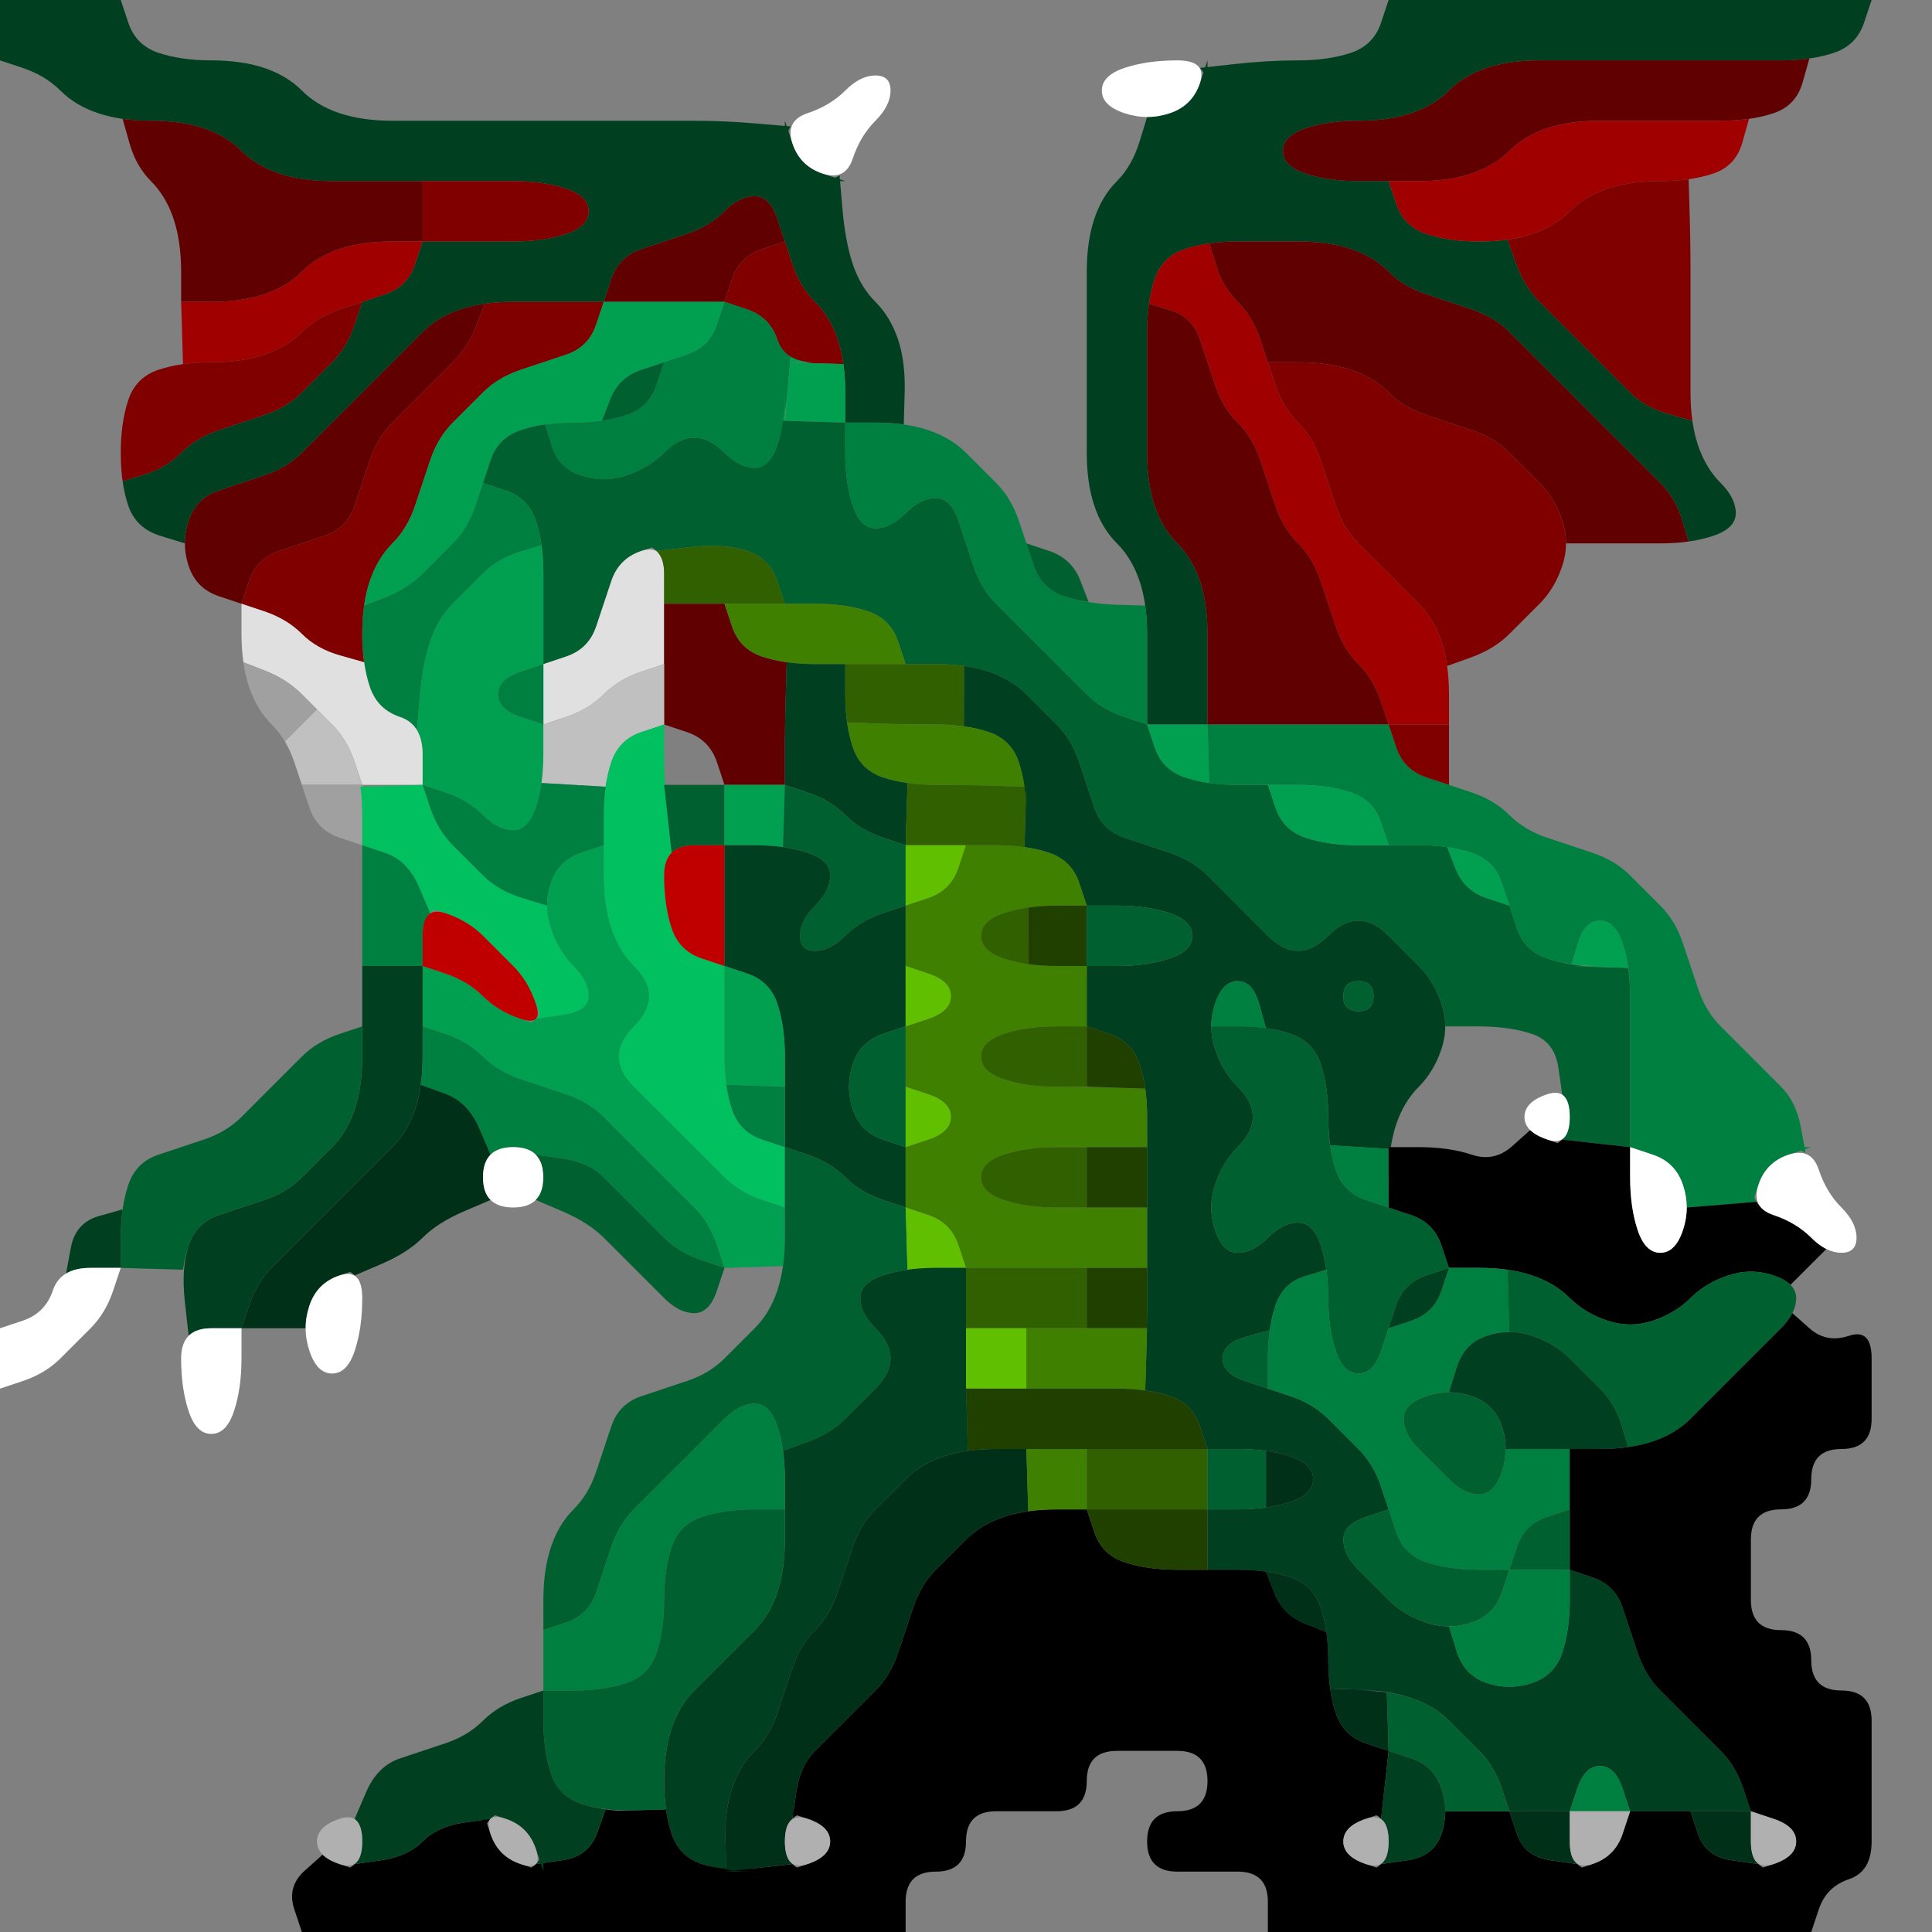 <?xml version="1.0" encoding="UTF-8" standalone="no"?>
<!-- Created with Inkscape (http://www.inkscape.org/) -->

<svg
   xmlns:dc="http://purl.org/dc/elements/1.1/"
   xmlns:cc="http://creativecommons.org/ns#"
   xmlns:rdf="http://www.w3.org/1999/02/22-rdf-syntax-ns#"
   xmlns:svg="http://www.w3.org/2000/svg"
   xmlns="http://www.w3.org/2000/svg"
   xmlns:sodipodi="http://sodipodi.sourceforge.net/DTD/sodipodi-0.dtd"
   xmlns:inkscape="http://www.inkscape.org/namespaces/inkscape"
   version="1.1"
   id="svg4704"
   width="32"
   height="32"
   viewBox="0 0 32 32"
   sodipodi:docname="smaug.svg"
   inkscape:version="0.92.5 (2060ec1f9f, 2020-04-08)">
  <rect x="0" y="0" width="32" height="32" fill="#808080" stroke="none"/>
  <defs
     id="defs4708" />
  <sodipodi:namedview
     pagecolor="#ffffff"
     bordercolor="#666666"
     borderopacity="1"
     objecttolerance="10"
     gridtolerance="10"
     guidetolerance="10"
     inkscape:pageopacity="0"
     inkscape:pageshadow="2"
     inkscape:window-width="1920"
     inkscape:window-height="1118"
     id="namedview4706"
     showgrid="false"
     inkscape:zoom="7.375"
     inkscape:cx="16"
     inkscape:cy="16"
     inkscape:window-x="0"
     inkscape:window-y="24"
     inkscape:window-maximized="1"
     inkscape:current-layer="svg4704" />
  <g
     transform="translate(0 0)"
     id="g4992">
    <path
       style="fill:#004020;fill-opacity:1"
       d="M 0,0.5 V 0 H 0.5 1 1.5 2 L 2.125,0.375 Q 2.25,0.75 2.625,0.875 3,1 3.5,1 4,1 4.375,1.125 4.75,1.25 5,1.5 5.25,1.75 5.625,1.875 6,2 6.5,2 q 0.5,0 1,0 0.5,0 1,0 0.5,0 1,0 0.5,0 1,0 0.5,0 1,0 0.5,0 1.047,0.047 L 13.094,2.094 13.141,2.016 13.188,1.938 13.094,2.094 Q 13,2.25 13,2.5 V 2.75 2.375 2 l 0.125,0.375 q 0.125,0.375 0.5,0.5 L 14,3 H 13.625 13.25 13.5 q 0.25,0 0.406,-0.094 L 14.062,2.812 13.984,2.859 13.906,2.906 13.953,3.453 Q 14,4 14.125,4.375 14.25,4.75 14.5,5 14.75,5.25 14.875,5.625 15,6 14.984,6.516 L 14.969,7.031 15.078,7.047 15.188,7.062 14.969,7.031 Q 14.75,7 14.5,7 H 14.25 14.625 15 14.5 14 V 6.5 Q 14,6 13.875,5.625 13.75,5.25 13.5,5 13.25,4.75 13.125,4.375 13,4 12.875,3.625 12.75,3.25 12.5,3.25 12.25,3.25 12,3.5 11.75,3.75 11.375,3.875 11,4 10.625,4.125 10.25,4.25 10.125,4.625 L 10,5 H 9.5 Q 9,5 8.5,5 8,5 7.625,5.125 7.25,5.25 7,5.5 6.75,5.75 6.5,6 6.25,6.25 6,6.5 5.75,6.75 5.5,7 5.25,7.25 5,7.5 4.75,7.75 4.375,7.875 4,8 3.625,8.125 3.25,8.25 3.125,8.625 L 3,9 3.094,8.719 3.188,8.438 3.125,8.625 Q 3.062,8.812 3.062,9 V 9.188 9.094 9 L 2.656,8.875 Q 2.25,8.75 2.125,8.375 L 2,8 2.094,8.281 2.188,8.562 2.125,8.375 Q 2.062,8.188 2.031,7.969 L 2,7.75 2.016,7.859 2.031,7.969 2.391,7.859 Q 2.75,7.75 3,7.5 3.25,7.25 3.625,7.125 4,7 4.375,6.875 4.75,6.75 5,6.5 5.25,6.25 5.5,6 5.75,5.75 5.875,5.375 L 6,5 6.375,4.875 Q 6.75,4.75 6.875,4.375 L 7,4 H 7.5 Q 8,4 8.5,4 9,4 9.375,3.875 9.75,3.75 9.75,3.5 9.75,3.25 9.375,3.125 9,3 8.5,3 8,3 7.5,3 7,3 6.5,3 6,3 5.5,3 5,3 4.625,2.875 4.25,2.75 4,2.5 3.75,2.25 3.375,2.125 3,2 2.5,2 2,2 1.625,1.875 1.25,1.75 1,1.5 0.75,1.25 0.375,1.125 L 0,1 V 0.5 M 6.281,4.906 6,5 5.906,5.031 5.812,5.062 6,5 Q 6.188,4.938 6.375,4.875 L 6.562,4.812 6.281,4.906"
       id="path4714" />
    <path
       style="fill:#000000;fill-opacity:0"
       d="M 2.125,0.375 2,0 H 2.5 3 3.5 4 4.5 5 5.5 6 6.5 7 7.5 8 8.5 9 9.5 10 10.5 11 11.5 12 12.5 13 13.5 14 14.5 15 15.5 16 16.5 17 17.5 18 18.5 19 19.5 20 20.5 21 21.5 22 22.5 23 L 22.875,0.375 Q 22.75,0.75 22.375,0.875 22,1 21.5,1 21,1 20.438,1.062 L 19.875,1.125 19.938,1.188 20,1.25 19.875,1.125 Q 19.75,1 19.5,1 H 19.25 19.625 20 19.5 Q 19,1 18.625,1.125 18.25,1.25 18.25,1.5 q 0,0.25 0.375,0.375 L 19,2 18.719,1.906 18.438,1.812 18.625,1.875 Q 18.812,1.938 19,1.938 H 19.188 19.094 19 L 18.875,2.344 Q 18.75,2.75 18.5,3 18.25,3.25 18.125,3.625 18,4 18,4.5 q 0,0.5 0,1 0,0.5 0,1 0,0.5 0,1 Q 18,8 18.125,8.375 18.25,8.75 18.5,9 18.75,9.25 18.875,9.625 L 19,10 18.906,9.719 18.812,9.438 18.875,9.625 q 0.062,0.188 0.094,0.406 L 19,10.25 18.984,10.141 18.969,10.031 18.484,10.016 18,10 H 18.375 18.75 18.5 Q 18.25,10 18.031,9.969 L 17.812,9.938 17.922,9.953 18.031,9.969 17.891,9.609 Q 17.75,9.25 17.375,9.125 L 17,9 16.875,8.625 Q 16.75,8.25 16.5,8 16.25,7.75 16,7.5 15.75,7.25 15.375,7.125 L 15,7 15.281,7.094 15.562,7.188 15.375,7.125 Q 15.188,7.062 14.969,7.031 L 14.75,7 14.859,7.016 14.969,7.031 14.984,6.516 Q 15,6 14.875,5.625 14.75,5.25 14.5,5 14.25,4.75 14.125,4.375 14,4 13.953,3.453 L 13.906,2.906 13.828,2.953 13.75,3 13.906,2.906 Q 14.062,2.812 14.125,2.625 L 14.188,2.438 14.094,2.719 14,3 14.125,2.625 Q 14.25,2.25 14.5,2 14.75,1.75 14.75,1.5 14.75,1.25 14.5,1.25 14.25,1.25 14,1.5 13.75,1.75 13.375,1.875 L 13,2 13.281,1.906 13.562,1.812 13.375,1.875 Q 13.188,1.938 13.094,2.094 L 13,2.25 13.047,2.172 13.094,2.094 12.547,2.047 Q 12,2 11.5,2 11,2 10.5,2 10,2 9.5,2 9,2 8.5,2 8,2 7.5,2 7,2 6.5,2 6,2 5.625,1.875 5.25,1.75 5,1.5 4.75,1.25 4.375,1.125 4,1 3.5,1 3,1 2.625,0.875 2.25,0.75 2.125,0.375 M 16.906,8.719 17,9 17.031,9.094 17.062,9.188 17,9 Q 16.938,8.812 16.875,8.625 l -0.062,-0.188 0.094,0.281"
       id="path4716" />
    <path
       style="fill:#004020;fill-opacity:1"
       d="M 22.875,0.375 23,0 H 23.5 24 24.5 25 25.5 26 26.5 27 27.5 28 28.5 29 29.5 30 30.5 31 L 30.875,0.375 Q 30.75,0.75 30.375,0.875 30,1 29.5,1 29,1 28.5,1 28,1 27.5,1 27,1 26.5,1 26,1 25.5,1 25,1 24.625,1.125 24.25,1.25 24,1.5 23.75,1.75 23.375,1.875 23,2 22.5,2 22,2 21.625,2.125 21.25,2.25 21.25,2.5 q 0,0.25 0.375,0.375 Q 22,3 22.5,3 H 23 l 0.125,0.375 q 0.125,0.375 0.5,0.5 Q 24,4 24.5,4 H 25 24.625 24.25 24.5 q 0.25,0 0.469,-0.031 L 25.188,3.938 25.078,3.953 24.969,3.969 25.109,4.359 Q 25.25,4.75 25.5,5 25.75,5.25 26,5.5 26.25,5.75 26.5,6 26.75,6.25 27,6.5 27.25,6.75 27.641,6.859 L 28.031,6.969 28.016,6.859 28,6.75 28.031,6.969 Q 28.062,7.188 28.125,7.375 L 28.188,7.562 28.094,7.281 28,7 28.125,7.375 Q 28.25,7.75 28.5,8 q 0.25,0.25 0.25,0.5 0,0.25 -0.375,0.375 L 28,9 28.281,8.906 28.562,8.812 28.375,8.875 Q 28.188,8.938 27.969,8.969 L 27.75,9 27.859,8.984 27.969,8.969 27.859,8.609 Q 27.75,8.25 27.5,8 27.25,7.75 27,7.5 26.75,7.25 26.5,7 26.25,6.75 26,6.5 25.75,6.25 25.5,6 25.25,5.75 25,5.5 24.75,5.25 24.375,5.125 24,5 23.625,4.875 23.25,4.75 23,4.5 22.75,4.25 22.375,4.125 22,4 21.5,4 21,4 20.5,4 20,4 19.625,4.125 19.25,4.25 19.125,4.625 19,5 19,5.5 19,6 19,6.5 19,7 19,7.5 19,8 19.125,8.375 19.25,8.75 19.5,9 19.75,9.25 19.875,9.625 20,10 20,10.5 q 0,0.5 0,1 V 12 H 19.5 19 V 11.5 Q 19,11 19,10.5 19,10 18.875,9.625 18.75,9.25 18.5,9 18.25,8.75 18.125,8.375 18,8 18,7.5 18,7 18,6.5 18,6 18,5.5 18,5 18,4.5 18,4 18.125,3.625 18.25,3.25 18.5,3 18.75,2.75 18.875,2.344 L 19,1.938 H 18.906 18.812 19 q 0.188,0 0.375,-0.062 L 19.562,1.812 19.281,1.906 19,2 19.375,1.875 q 0.375,-0.125 0.5,-0.5 L 20,1 V 1.375 1.75 1.5 Q 20,1.25 19.875,1.125 L 19.75,1 19.812,1.062 19.875,1.125 20.438,1.062 Q 21,1 21.5,1 22,1 22.375,0.875 22.75,0.75 22.875,0.375 M 23.125,3 H 23 22.625 22.25 22.5 q 0.25,0 0.5,0 h 0.25 -0.125"
       id="path4718" />
    <path
       style="fill:#000000;fill-opacity:0"
       d="M 30.875,0.375 31,0 H 31.5 32 V 0.5 1 1.5 2 2.5 3 3.5 4 4.5 5 5.5 6 6.5 7 7.5 8 8.5 9 9.5 10 10.5 11 11.5 12 12.5 13 13.5 14 14.5 15 15.5 16 16.5 17 17.5 18 18.5 19 19.5 20 20.5 21 21.5 22 22.5 23 23.5 24 24.5 25 25.5 26 26.5 27 27.5 28 28.5 29 29.5 30 30.5 31 31.5 32 H 31.5 31 30.5 30 l 0.125,-0.375 q 0.125,-0.375 0.5,-0.5 Q 31,31 31,30.5 31,30 31,29.5 31,29 31,28.5 31,28 30.5,28 30,28 30,27.5 30,27 29.5,27 29,27 29,26.5 29,26 29,25.5 29,25 29.5,25 30,25 30,24.5 30,24 30.5,24 31,24 31,23.5 31,23 31,22.5 31,22 30.625,22.125 30.25,22.25 29.969,22 L 29.688,21.75 29.656,21.812 29.625,21.875 29.688,21.75 Q 29.75,21.625 29.75,21.5 V 21.375 21.562 21.75 21.5 21.25 21.438 21.625 21.5 q 0,-0.125 -0.094,-0.219 l -0.094,-0.094 0.047,0.047 0.047,0.047 0.297,-0.297 L 30.25,20.688 30.188,20.656 30.125,20.625 30.25,20.688 Q 30.375,20.75 30.5,20.75 H 30.625 30.438 30.25 30.5 q 0.25,0 0.25,-0.25 0,-0.25 -0.25,-0.5 -0.25,-0.25 -0.375,-0.625 L 30,19 30.094,19.281 30.188,19.562 30.125,19.375 Q 30.062,19.188 29.906,19.094 L 29.75,19 l 0.078,0.047 0.078,0.047 -0.078,-0.422 Q 29.75,18.25 29.5,18 29.25,17.75 29,17.5 28.75,17.25 28.5,17 28.25,16.75 28.125,16.375 28,16 27.875,15.625 27.75,15.25 27.5,15 27.25,14.75 27,14.5 26.75,14.25 26.375,14.125 26,14 25.625,13.875 25.25,13.75 25,13.5 24.75,13.25 24.375,13.125 L 24,13 v -0.5 q 0,-0.5 0,-1 V 11 11.375 11.75 11.5 q 0,-0.25 -0.031,-0.469 l -0.031,-0.219 0.016,0.109 0.016,0.109 0.391,-0.141 Q 24.75,10.75 25,10.5 25.25,10.25 25.5,10 25.75,9.75 25.875,9.375 L 26,9 25.906,9.281 25.812,9.562 25.875,9.375 Q 25.938,9.188 25.938,9 V 8.812 8.906 9 h 0.531 Q 27,9 27.5,9 28,9 28.375,8.875 28.75,8.75 28.75,8.5 28.75,8.25 28.5,8 28.25,7.75 28.125,7.375 28,7 28,6.5 28,6 28,5.5 28,5 28,4.5 28,4 27.984,3.484 L 27.969,2.969 27.859,2.984 27.75,3 27.969,2.969 Q 28.188,2.938 28.375,2.875 L 28.562,2.812 28.281,2.906 28,3 28.375,2.875 Q 28.75,2.75 28.859,2.359 L 28.969,1.969 28.859,1.984 28.75,2 28.969,1.969 Q 29.188,1.938 29.375,1.875 L 29.562,1.812 29.281,1.906 29,2 29.375,1.875 Q 29.75,1.75 29.859,1.359 L 29.969,0.969 29.859,0.984 29.75,1 29.969,0.969 Q 30.188,0.938 30.375,0.875 L 30.562,0.812 30.281,0.906 30,1 30.375,0.875 q 0.375,-0.125 0.5,-0.5 M 23.906,12.969 24,13 24.281,13.094 24.562,13.188 24.375,13.125 Q 24.188,13.062 24,13 l -0.188,-0.062 0.094,0.031"
       id="path4720" />
    <path
       style="fill:#000000;fill-opacity:0"
       d="M 0,1.5 V 1 L 0.375,1.125 Q 0.75,1.25 1,1.5 1.25,1.75 1.625,1.875 L 2,2 1.719,1.906 1.438,1.812 1.625,1.875 Q 1.812,1.938 2.031,1.969 L 2.25,2 2.141,1.984 2.031,1.969 2.141,2.359 Q 2.25,2.75 2.5,3 2.75,3.25 2.875,3.625 3,4 3,4.5 3,5 3.016,5.516 L 3.031,6.031 3.141,6.016 3.25,6 3.031,6.031 Q 2.812,6.062 2.625,6.125 L 2.438,6.188 2.719,6.094 3,6 2.625,6.125 Q 2.25,6.25 2.125,6.625 2,7 2,7.5 2,8 2.125,8.375 2.25,8.75 2.656,8.875 L 3.062,9 V 8.906 8.812 9 q 0,0.188 0.062,0.375 L 3.188,9.562 3.094,9.281 3,9 3.125,9.375 q 0.125,0.375 0.5,0.5 L 4,10 v 0.5 Q 4,11 4.125,11.375 4.25,11.75 4.5,12 4.75,12.25 4.875,12.625 L 5,13 5.125,13.375 q 0.125,0.375 0.5,0.5 L 6,14 v 0.5 q 0,0.5 0,1 0,0.5 0,1 V 17 L 5.625,17.125 Q 5.25,17.25 5,17.5 4.75,17.75 4.5,18 4.25,18.25 4,18.5 3.75,18.75 3.375,18.875 3,19 2.625,19.125 2.25,19.25 2.125,19.625 L 2,20 2.094,19.719 2.188,19.438 2.125,19.625 Q 2.062,19.812 2.031,20.031 L 2,20.25 2.016,20.141 2.031,20.031 1.641,20.141 Q 1.25,20.25 1.172,20.672 L 1.094,21.094 1.172,21.047 1.25,21 1.094,21.094 Q 0.938,21.188 0.875,21.375 L 0.812,21.562 0.906,21.281 1,21 0.875,21.375 q -0.125,0.375 -0.5,0.5 L 0,22 V 21.5 21 20.5 20 19.5 19 18.5 18 17.5 17 16.5 16 15.5 15 14.5 14 13.5 13 12.5 12 11.5 11 10.5 10 9.5 9 8.5 8 7.5 7 6.5 6 5.5 5 4.5 4 3.5 3 2.5 2 1.5 M 6,17.125 V 17 16.625 16.25 16.5 q 0,0.25 0,0.5 v 0.25 -0.125"
       id="path4722" />
    <path
       style="fill:#ffffff;fill-opacity:1"
       d="m 14,1.5 q 0.25,-0.25 0.5,-0.25 0.25,0 0.25,0.25 0,0.25 -0.25,0.5 Q 14.25,2.25 14.125,2.625 14,3 13.625,2.875 13.25,2.75 13.125,2.375 13,2 13.375,1.875 13.75,1.75 14,1.5"
       id="path4724" />
    <path
       style="fill:#ffffff;fill-opacity:1"
       d="m 18.25,1.5 q 0,-0.25 0.375,-0.375 Q 19,1 19.5,1 20,1 19.875,1.375 19.75,1.75 19.375,1.875 19,2 18.625,1.875 18.25,1.75 18.25,1.5"
       id="path4726" />
    <path
       style="fill:#600000;fill-opacity:1"
       d="M 24,1.5 Q 24.25,1.25 24.625,1.125 25,1 25.5,1 q 0.5,0 1,0 0.5,0 1,0 0.5,0 1,0 0.5,0 1,0 H 30 29.625 29.25 29.5 q 0.25,0 0.469,-0.031 L 30.188,0.938 30.078,0.953 29.969,0.969 29.859,1.359 Q 29.75,1.75 29.375,1.875 29,2 28.5,2 28,2 27.5,2 27,2 26.5,2 26,2 25.625,2.125 25.25,2.25 25,2.5 24.75,2.75 24.375,2.875 24,3 23.5,3 23,3 22.5,3 22,3 21.625,2.875 21.25,2.75 21.25,2.5 21.25,2.25 21.625,2.125 22,2 22.5,2 23,2 23.375,1.875 23.75,1.75 24,1.5"
       id="path4728" />
    <path
       style="fill:#600000;fill-opacity:1"
       d="M 2.141,2.359 2.031,1.969 1.922,1.953 1.812,1.938 2.031,1.969 Q 2.25,2 2.5,2 H 2.75 2.375 2 2.5 Q 3,2 3.375,2.125 3.75,2.25 4,2.5 4.25,2.75 4.625,2.875 5,3 5.5,3 6,3 6.5,3 H 7 V 3.5 4 H 6.5 Q 6,4 5.625,4.125 5.25,4.25 5,4.5 4.75,4.75 4.375,4.875 4,5 3.5,5 H 3 V 4.5 Q 3,4 2.875,3.625 2.75,3.25 2.5,3 2.25,2.75 2.141,2.359 M 3,4.625 V 5 5.125 5.25 5 Q 3,4.75 3,4.5 V 4.25 4.625 M 7.125,3 H 7 6.625 6.25 6.5 Q 6.75,3 7,3 H 7.25 7.125"
       id="path4730" />
    <path
       style="fill:#a00000;fill-opacity:1"
       d="M 25,2.5 Q 25.25,2.25 25.625,2.125 26,2 26.5,2 q 0.5,0 1,0 0.5,0 1,0 H 29 28.625 28.25 28.5 q 0.25,0 0.469,-0.031 L 29.188,1.938 29.078,1.953 28.969,1.969 28.859,2.359 Q 28.75,2.75 28.375,2.875 28,3 27.5,3 27,3 26.625,3.125 26.25,3.25 26,3.5 25.75,3.75 25.375,3.875 25,4 24.5,4 24,4 23.625,3.875 23.25,3.75 23.125,3.375 L 23,3 h 0.5 Q 24,3 24.375,2.875 24.75,2.75 25,2.5 M 23.375,3 H 23 22.875 22.75 23 q 0.25,0 0.5,0 h 0.25 -0.375"
       id="path4732" />
    <path
       style="fill:#800000;fill-opacity:1"
       d="M 7,3.5 V 3 H 7.5 Q 8,3 8.5,3 9,3 9.375,3.125 9.75,3.25 9.75,3.5 9.75,3.75 9.375,3.875 9,4 8.5,4 8,4 7.5,4 H 7 V 3.5 M 7.375,3 H 7 6.875 6.75 7 Q 7.25,3 7.5,3 H 7.75 7.375"
       id="path4734" />
    <path
       style="fill:#600000;fill-opacity:1"
       d="m 12,3.5 q 0.25,-0.25 0.5,-0.25 0.25,0 0.375,0.375 L 13,4 12.625,4.125 q -0.375,0.125 -0.5,0.5 L 12,5 H 11.5 Q 11,5 10.5,5 H 10 L 10.125,4.625 Q 10.25,4.25 10.625,4.125 11,4 11.375,3.875 11.75,3.75 12,3.5 M 13.031,4.094 13,4 12.906,3.719 12.812,3.438 12.875,3.625 Q 12.938,3.812 13,4 l 0.062,0.188 -0.031,-0.094"
       id="path4736" />
    <path
       style="fill:#800000;fill-opacity:1"
       d="M 26,3.5 Q 26.25,3.25 26.625,3.125 27,3 27.5,3 H 28 27.625 27.25 27.5 q 0.25,0 0.469,-0.031 L 28.188,2.938 28.078,2.953 27.969,2.969 27.984,3.484 Q 28,4 28,4.5 q 0,0.5 0,1 0,0.5 0,1 V 7 6.625 6.25 6.5 q 0,0.25 0.031,0.469 L 28.062,7.188 28.047,7.078 28.031,6.969 27.641,6.859 Q 27.25,6.75 27,6.5 26.75,6.25 26.5,6 26.25,5.75 26,5.5 25.75,5.25 25.5,5 25.25,4.75 25.109,4.359 L 24.969,3.969 24.859,3.984 24.75,4 24.969,3.969 Q 25.188,3.938 25.375,3.875 L 25.562,3.812 25.281,3.906 25,4 25.375,3.875 Q 25.75,3.75 26,3.5"
       id="path4738" />
    <path
       style="fill:#a00000;fill-opacity:1"
       d="M 5,4.5 Q 5.25,4.25 5.625,4.125 6,4 6.5,4 H 7 L 6.875,4.375 Q 6.75,4.75 6.375,4.875 6,5 5.625,5.125 5.25,5.25 5,5.5 4.75,5.75 4.375,5.875 4,6 3.5,6 H 3 3.375 3.75 3.5 Q 3.25,6 3.031,6.031 L 2.812,6.062 2.922,6.047 3.031,6.031 3.016,5.516 3,5 H 3.5 Q 4,5 4.375,4.875 4.75,4.75 5,4.5 M 3,4.875 V 5 5.375 5.75 5.5 Q 3,5.25 3,5 V 4.75 4.875"
       id="path4740" />
    <path
       style="fill:#800000;fill-opacity:1"
       d="m 12.125,4.625 q 0.125,-0.375 0.5,-0.5 L 13,4 13.125,4.375 Q 13.25,4.75 13.5,5 13.75,5.25 13.875,5.625 L 14,6 13.906,5.719 13.812,5.438 13.875,5.625 q 0.062,0.188 0.094,0.406 L 14,6.25 13.984,6.141 13.969,6.031 13.484,6.016 Q 13,6 12.875,5.625 12.75,5.25 12.375,5.125 L 12,5 12.125,4.625 M 13.094,4.281 13,4 12.969,3.906 12.938,3.812 13,4 q 0.062,0.188 0.125,0.375 l 0.062,0.188 -0.094,-0.281"
       id="path4742" />
    <path
       style="fill:#a00000;fill-opacity:1"
       d="m 19.125,4.625 q 0.125,-0.375 0.5,-0.5 L 20,4 19.719,4.094 19.438,4.188 19.625,4.125 Q 19.812,4.062 20.031,4.031 L 20.25,4 20.141,4.016 20.031,4.031 20.141,4.391 Q 20.25,4.75 20.5,5 20.75,5.25 20.875,5.625 21,6 21.125,6.375 21.25,6.75 21.5,7 21.75,7.25 21.875,7.625 22,8 22.125,8.375 22.25,8.75 22.5,9 q 0.25,0.25 0.5,0.5 0.25,0.25 0.5,0.5 0.25,0.25 0.375,0.625 Q 24,11 24,11.5 V 12 H 23.5 23 L 22.875,11.625 Q 22.75,11.25 22.5,11 22.25,10.75 22.125,10.375 22,10 21.875,9.625 21.75,9.25 21.5,9 21.25,8.75 21.125,8.375 21,8 20.875,7.625 20.75,7.25 20.5,7 20.25,6.75 20.125,6.375 20,6 19.875,5.625 19.75,5.25 19.391,5.141 L 19.031,5.031 19.016,5.141 19,5.25 19.031,5.031 Q 19.062,4.812 19.125,4.625 L 19.188,4.438 19.094,4.719 19,5 19.125,4.625 M 24,12.125 V 12 11.625 11.25 11.5 q 0,0.25 0,0.5 v 0.25 -0.125"
       id="path4744" />
    <path
       style="fill:#600000;fill-opacity:1"
       d="M 20.141,4.391 20.031,4.031 19.922,4.047 19.812,4.062 20.031,4.031 Q 20.25,4 20.5,4 H 20.75 20.375 20 20.5 Q 21,4 21.5,4 22,4 22.375,4.125 22.75,4.25 23,4.5 23.25,4.75 23.625,4.875 24,5 24.375,5.125 24.75,5.25 25,5.5 25.25,5.75 25.5,6 25.75,6.25 26,6.5 26.25,6.75 26.5,7 26.75,7.25 27,7.5 27.25,7.75 27.5,8 27.75,8.25 27.859,8.609 L 27.969,8.969 28.078,8.953 28.188,8.938 27.969,8.969 Q 27.75,9 27.5,9 H 27.25 27.625 28 27.5 Q 27,9 26.469,9 H 25.938 V 9.094 9.188 9 q 0,-0.188 -0.062,-0.375 L 25.812,8.438 25.906,8.719 26,9 25.875,8.625 Q 25.75,8.25 25.5,8 25.25,7.75 25,7.5 24.75,7.25 24.375,7.125 24,7 23.625,6.875 23.25,6.75 23,6.5 22.75,6.25 22.375,6.125 22,6 21.5,6 H 21 L 20.875,5.625 Q 20.75,5.25 20.5,5 20.25,4.75 20.141,4.391 M 20.906,5.719 21,6 21.031,6.094 21.062,6.188 21,6 Q 20.938,5.812 20.875,5.625 l -0.062,-0.188 0.094,0.281"
       id="path4746" />
    <path
       style="fill:#800000;fill-opacity:1"
       d="M 5,5.5 Q 5.25,5.25 5.625,5.125 L 6,5 5.875,5.375 Q 5.75,5.75 5.5,6 5.25,6.25 5,6.5 4.75,6.75 4.375,6.875 4,7 3.625,7.125 3.25,7.25 3,7.5 2.75,7.75 2.391,7.859 L 2.031,7.969 2.047,8.078 2.062,8.188 2.031,7.969 Q 2,7.75 2,7.5 V 7.25 7.625 8 7.5 Q 2,7 2.125,6.625 2.25,6.25 2.625,6.125 3,6 3.5,6 4,6 4.375,5.875 4.75,5.75 5,5.5 M 6.094,4.969 6,5 5.719,5.094 5.438,5.188 5.625,5.125 Q 5.812,5.062 6,5 L 6.188,4.938 6.094,4.969"
       id="path4748" />
    <path
       style="fill:#600000;fill-opacity:1"
       d="M 7,5.5 Q 7.25,5.25 7.625,5.125 L 8,5 7.719,5.094 7.438,5.188 7.625,5.125 Q 7.812,5.062 8.031,5.031 L 8.25,5 8.141,5.016 8.031,5.031 7.891,5.391 Q 7.75,5.75 7.5,6 7.25,6.25 7,6.5 6.75,6.75 6.5,7 6.25,7.25 6.125,7.625 6,8 5.875,8.375 5.75,8.75 5.375,8.875 5,9 4.625,9.125 4.25,9.25 4.125,9.625 L 4,10 3.625,9.875 Q 3.25,9.75 3.125,9.375 3,9 3.125,8.625 3.25,8.25 3.625,8.125 4,8 4.375,7.875 4.75,7.75 5,7.5 5.25,7.25 5.5,7 5.75,6.75 6,6.5 6.25,6.25 6.5,6 6.75,5.75 7,5.5"
       id="path4750" />
    <path
       style="fill:#800000;fill-opacity:1"
       d="M 7.891,5.391 8.031,5.031 7.922,5.047 7.812,5.062 8.031,5.031 Q 8.25,5 8.5,5 H 8.75 8.375 8 8.5 Q 9,5 9.5,5 H 10 L 9.875,5.375 Q 9.75,5.75 9.375,5.875 9,6 8.625,6.125 8.25,6.25 8,6.5 7.75,6.75 7.5,7 7.25,7.25 7.125,7.625 7,8 6.875,8.375 6.75,8.75 6.5,9 6.25,9.25 6.125,9.625 6,10 6,10.5 V 11 10.625 10.25 10.5 q 0,0.25 0.031,0.469 L 6.062,11.188 6.047,11.078 6.031,10.969 5.641,10.859 Q 5.25,10.75 5,10.5 4.75,10.25 4.375,10.125 L 4,10 4.125,9.625 Q 4.25,9.25 4.625,9.125 5,9 5.375,8.875 5.75,8.75 5.875,8.375 6,8 6.125,7.625 6.25,7.25 6.5,7 6.75,6.75 7,6.5 7.25,6.25 7.5,6 7.75,5.75 7.891,5.391"
       id="path4752" />
    <path
       style="fill:#00a050;fill-opacity:1"
       d="M 9.875,5.375 10,5 h 0.5 q 0.5,0 1,0 H 12 L 11.875,5.375 Q 11.75,5.75 11.375,5.875 11,6 10.625,6.125 10.25,6.25 10.109,6.609 L 9.969,6.969 10.078,6.953 10.188,6.938 9.969,6.969 Q 9.75,7 9.5,7 H 9.25 9.625 10 9.5 Q 9,7 8.625,7.125 8.25,7.25 8.125,7.625 8,8 7.875,8.375 7.75,8.75 7.5,9 7.25,9.25 7,9.5 6.75,9.75 6.391,9.891 L 6.031,10.031 6.016,10.141 6,10.25 6.031,10.031 Q 6.062,9.812 6.125,9.625 L 6.188,9.438 6.094,9.719 6,10 6.125,9.625 Q 6.25,9.25 6.5,9 6.75,8.75 6.875,8.375 7,8 7.125,7.625 7.25,7.25 7.5,7 7.75,6.75 8,6.5 8.25,6.25 8.625,6.125 9,6 9.375,5.875 9.75,5.75 9.875,5.375"
       id="path4754" />
    <path
       style="fill:#008040;fill-opacity:1"
       d="M 11.875,5.375 12,5 12.375,5.125 q 0.375,0.125 0.5,0.5 L 13,6 12.906,5.719 12.812,5.438 12.875,5.625 q 0.062,0.188 0.219,0.281 L 13.25,6 13.172,5.953 13.094,5.906 13.047,6.453 Q 13,7 12.875,7.375 12.75,7.75 12.5,7.75 12.25,7.75 12,7.5 11.75,7.25 11.5,7.25 11.25,7.25 11,7.5 10.75,7.75 10.375,7.875 10,8 9.625,7.875 9.25,7.75 9.141,7.391 L 9.031,7.031 8.922,7.047 8.812,7.062 9.031,7.031 Q 9.25,7 9.5,7 H 9.75 9.375 9 9.5 q 0.5,0 0.875,-0.125 0.375,-0.125 0.5,-0.5 L 11,6 11.375,5.875 q 0.375,-0.125 0.5,-0.5 M 11.281,5.906 11,6 10.906,6.031 10.812,6.062 11,6 q 0.188,-0.062 0.375,-0.125 l 0.188,-0.062 -0.281,0.094"
       id="path4756" />
    <path
       style="fill:#600000;fill-opacity:1"
       d="M 19,5.5 V 5 5.375 5.75 5.5 Q 19,5.25 19.031,5.031 L 19.062,4.812 19.047,4.922 19.031,5.031 19.391,5.141 Q 19.75,5.25 19.875,5.625 20,6 20.125,6.375 20.25,6.75 20.5,7 20.75,7.25 20.875,7.625 21,8 21.125,8.375 21.25,8.75 21.5,9 21.75,9.25 21.875,9.625 22,10 22.125,10.375 22.25,10.75 22.5,11 q 0.25,0.25 0.375,0.625 L 23,12 h -0.5 q -0.5,0 -1,0 -0.5,0 -1,0 H 20 V 11.5 Q 20,11 20,10.5 20,10 19.875,9.625 19.75,9.25 19.5,9 19.25,8.75 19.125,8.375 19,8 19,7.5 19,7 19,6.5 19,6 19,5.5"
       id="path4758" />
    <path
       style="fill:#006030;fill-opacity:1"
       d="M 10.109,6.609 Q 10.25,6.25 10.625,6.125 L 11,6 10.875,6.375 q -0.125,0.375 -0.5,0.5 L 10,7 10.281,6.906 10.562,6.812 10.375,6.875 Q 10.188,6.938 9.969,6.969 L 9.75,7 9.859,6.984 9.969,6.969 10.109,6.609 M 11.094,5.969 11,6 10.719,6.094 10.438,6.188 10.625,6.125 Q 10.812,6.062 11,6 l 0.188,-0.062 -0.094,0.031"
       id="path4760" />
    <path
       style="fill:#00a050;fill-opacity:1"
       d="M 13.047,6.453 13.094,5.906 13.016,5.859 12.938,5.812 13.094,5.906 Q 13.25,6 13.5,6 H 13.75 13.375 13 L 13.484,6.016 13.969,6.031 13.953,5.922 13.938,5.812 13.969,6.031 Q 14,6.25 14,6.5 V 6.75 6.375 6 6.5 7 L 13.484,6.984 12.969,6.969 12.953,7.078 12.938,7.188 12.969,6.969 Q 13,6.75 13,6.5 V 6.25 6.625 7 l 0.047,-0.547"
       id="path4762" />
    <path
       style="fill:#800000;fill-opacity:1"
       d="M 21.125,6.375 21,6 h 0.5 Q 22,6 22.375,6.125 22.75,6.25 23,6.5 23.25,6.75 23.625,6.875 24,7 24.375,7.125 24.75,7.25 25,7.5 25.25,7.75 25.5,8 25.75,8.25 25.875,8.625 26,9 25.875,9.375 25.75,9.75 25.5,10 25.25,10.25 25,10.5 24.75,10.75 24.359,10.891 L 23.969,11.031 23.984,11.141 24,11.25 23.969,11.031 Q 23.938,10.812 23.875,10.625 L 23.812,10.438 23.906,10.719 24,11 23.875,10.625 Q 23.75,10.25 23.5,10 23.25,9.75 23,9.5 22.75,9.25 22.5,9 22.25,8.75 22.125,8.375 22,8 21.875,7.625 21.75,7.25 21.5,7 21.25,6.75 21.125,6.375 M 20.969,5.906 21,6 21.094,6.281 21.188,6.562 21.125,6.375 Q 21.062,6.188 21,6 l -0.062,-0.188 0.031,0.094"
       id="path4764" />
    <path
       style="fill:#006030;fill-opacity:1"
       d="M 8.125,7.625 Q 8.25,7.25 8.625,7.125 L 9,7 8.719,7.094 8.438,7.188 8.625,7.125 Q 8.812,7.062 9.031,7.031 L 9.25,7 9.141,7.016 9.031,7.031 9.141,7.391 Q 9.25,7.75 9.625,7.875 10,8 10.375,7.875 10.75,7.75 11,7.5 q 0.25,-0.25 0.5,-0.25 0.25,0 0.5,0.25 0.25,0.25 0.5,0.25 0.25,0 0.375,-0.375 L 13,7 12.906,7.281 12.812,7.562 12.875,7.375 Q 12.938,7.188 12.969,6.969 L 13,6.75 12.984,6.859 12.969,6.969 13.484,6.984 14,7 V 7.5 Q 14,8 14.125,8.375 14.25,8.75 14.5,8.75 q 0.25,0 0.5,-0.25 0.25,-0.25 0.5,-0.25 0.25,0 0.375,0.375 Q 16,9 16.125,9.375 16.25,9.75 16.5,10 q 0.25,0.25 0.5,0.5 0.25,0.25 0.5,0.5 0.25,0.25 0.5,0.5 0.25,0.25 0.625,0.375 L 19,12 l 0.125,0.375 q 0.125,0.375 0.5,0.5 Q 20,13 20.5,13 H 21 l 0.125,0.375 q 0.125,0.375 0.5,0.5 Q 22,14 22.5,14 q 0.5,0 1,0 H 24 23.625 23.25 23.5 q 0.25,0 0.469,0.031 l 0.219,0.031 -0.109,-0.016 -0.109,-0.016 0.141,0.359 Q 24.25,14.75 24.625,14.875 L 25,15 l 0.125,0.375 q 0.125,0.375 0.5,0.5 Q 26,16 26.484,16.016 l 0.484,0.016 -0.016,-0.109 -0.016,-0.109 0.031,0.219 Q 27,16.25 27,16.5 V 16.75 16.375 16 16.5 q 0,0.5 0,1 0,0.5 0,1 V 19 L 26.438,18.938 25.875,18.875 25.812,18.938 25.75,19 25.875,18.875 Q 26,18.75 26,18.5 V 18.25 18.625 19 18.5 18 18.375 18.75 18.5 q 0,-0.25 -0.125,-0.375 L 25.75,18 25.812,18.062 25.875,18.125 25.812,17.688 Q 25.75,17.25 25.375,17.125 25,17 24.469,17 H 23.938 V 17.094 17.188 17 q 0,-0.188 -0.062,-0.375 L 23.812,16.438 23.906,16.719 24,17 23.875,16.625 Q 23.75,16.25 23.5,16 23.25,15.75 23,15.5 q -0.25,-0.25 -0.5,-0.25 -0.25,0 -0.5,0.25 -0.25,0.25 -0.5,0.25 -0.25,0 -0.5,-0.25 Q 20.75,15.25 20.5,15 20.25,14.75 20,14.5 19.75,14.25 19.375,14.125 19,14 18.625,13.875 18.25,13.75 18.125,13.375 18,13 17.875,12.625 17.75,12.25 17.5,12 17.25,11.75 17,11.5 16.75,11.25 16.375,11.125 16,11 15.5,11 H 15 L 14.875,10.625 Q 14.75,10.25 14.375,10.125 14,10 13.5,10 H 13 L 12.875,9.625 Q 12.75,9.25 12.375,9.125 12,9 11.438,9.062 L 10.875,9.125 10.938,9.188 11,9.25 10.875,9.125 Q 10.75,9 10.5,9 H 10.25 10.625 11 L 10.625,9.125 Q 10.25,9.25 10.125,9.625 10,10 9.875,10.375 9.75,10.75 9.375,10.875 L 9,11 V 10.5 Q 9,10 9,9.5 9,9 8.875,8.625 8.75,8.25 8.375,8.125 L 8,8 8.125,7.625 M 8.094,7.719 8,8 7.969,8.094 7.938,8.188 8,8 Q 8.062,7.812 8.125,7.625 L 8.188,7.438 8.094,7.719 M 12.875,10 H 13 13.375 13.75 13.5 q -0.25,0 -0.5,0 h -0.25 0.125 m 2,1 H 15 15.375 15.75 15.5 q -0.25,0 -0.5,0 h -0.25 0.125 M 25.094,15.281 25,15 24.969,14.906 24.938,14.812 25,15 q 0.062,0.188 0.125,0.375 l 0.062,0.188 -0.094,-0.281 M 21.125,13 H 21 20.625 20.25 20.5 q 0.25,0 0.5,0 h 0.25 -0.125"
       id="path4766" />
    <path
       style="fill:#008040;fill-opacity:1"
       d="M 14,7.5 V 7 h 0.5 Q 15,7 15.375,7.125 15.75,7.25 16,7.5 16.25,7.75 16.5,8 16.75,8.25 16.875,8.625 17,9 17.125,9.375 17.25,9.75 17.625,9.875 18,10 18.484,10.016 L 18.969,10.031 18.953,9.922 18.938,9.812 18.969,10.031 Q 19,10.25 19,10.5 V 10.75 10.375 10 10.5 q 0,0.5 0,1 V 12 L 18.625,11.875 Q 18.25,11.75 18,11.5 17.75,11.25 17.5,11 17.25,10.75 17,10.5 16.75,10.25 16.5,10 16.25,9.75 16.125,9.375 16,9 15.875,8.625 15.75,8.25 15.5,8.25 15.25,8.25 15,8.5 14.75,8.75 14.5,8.75 14.25,8.75 14.125,8.375 14,8 14,7.5"
       id="path4768" />
    <path
       style="fill:#008040;fill-opacity:1"
       d="M 7.875,8.375 8,8 8.375,8.125 q 0.375,0.125 0.5,0.5 L 9,9 8.906,8.719 8.812,8.438 8.875,8.625 Q 8.938,8.812 8.969,9.031 L 9,9.25 8.984,9.141 8.969,9.031 8.609,9.141 Q 8.25,9.25 8,9.5 7.75,9.75 7.5,10 7.25,10.25 7.125,10.625 7,11 6.953,11.547 L 6.906,12.094 6.953,12.172 7,12.25 6.906,12.094 Q 6.812,11.938 6.625,11.875 L 6.438,11.812 6.719,11.906 7,12 6.625,11.875 Q 6.25,11.75 6.125,11.375 6,11 6,10.5 V 10 10.375 10.75 10.5 Q 6,10.25 6.031,10.031 L 6.062,9.812 6.047,9.922 6.031,10.031 6.391,9.891 Q 6.75,9.75 7,9.5 7.25,9.25 7.5,9 7.75,8.75 7.875,8.375 M 8.031,7.906 8,8 7.906,8.281 7.812,8.562 7.875,8.375 Q 7.938,8.188 8,8 L 8.062,7.812 8.031,7.906"
       id="path4770" />
    <path
       style="fill:#00a050;fill-opacity:1"
       d="M 8,9.5 Q 8.25,9.25 8.609,9.141 L 8.969,9.031 8.953,8.922 8.938,8.812 8.969,9.031 Q 9,9.25 9,9.5 V 9.75 9.375 9 9.5 q 0,0.5 0,1 V 11 L 8.625,11.125 Q 8.25,11.25 8.25,11.5 q 0,0.25 0.375,0.375 L 9,12 v 0.5 Q 9,13 8.875,13.375 8.75,13.75 8.5,13.75 8.25,13.75 8,13.5 7.75,13.25 7.375,13.125 L 7,13 V 12.5 12 12.375 12.75 12.5 Q 7,12.25 6.906,12.094 L 6.812,11.938 6.859,12.016 6.906,12.094 6.953,11.547 Q 7,11 7.125,10.625 7.25,10.25 7.5,10 7.75,9.75 8,9.5 m 1,2.875 V 12 11.875 11.75 12 q 0,0.25 0,0.5 v 0.25 -0.375"
       id="path4772" />
    <path
       style="fill:#e0e0e0;fill-opacity:1"
       d="M 10.125,9.625 Q 10.25,9.25 10.625,9.125 11,9 11,9.5 q 0,0.5 0,1 V 11 l -0.375,0.125 Q 10.25,11.25 10,11.5 9.75,11.75 9.375,11.875 L 9,12 V 11.5 11 L 9.375,10.875 Q 9.75,10.75 9.875,10.375 10,10 10.125,9.625"
       id="path4774" />
    <path
       style="fill:#306000;fill-opacity:1"
       d="M 11,9.5 V 9 9.375 9.75 9.5 Q 11,9.25 10.875,9.125 L 10.75,9 10.812,9.062 10.875,9.125 11.438,9.062 Q 12,9 12.375,9.125 q 0.375,0.125 0.5,0.5 L 13,10 h -0.5 q -0.5,0 -1,0 H 11 V 9.5 m 0,0.125 V 10 10.125 10.25 10 Q 11,9.75 11,9.5 V 9.25 9.625 M 12.625,10 H 13 13.125 13.25 13 q -0.25,0 -0.5,0 h -0.25 0.375"
       id="path4776" />
    <path
       style="fill:#006030;fill-opacity:1"
       d="M 17.125,9.375 17,9 17.375,9.125 Q 17.75,9.25 17.891,9.609 L 18.031,9.969 18.141,9.984 18.25,10 18.031,9.969 Q 17.812,9.938 17.625,9.875 L 17.438,9.812 17.719,9.906 18,10 17.625,9.875 Q 17.25,9.75 17.125,9.375 M 16.969,8.906 17,9 17.094,9.281 17.188,9.562 17.125,9.375 Q 17.062,9.188 17,9 l -0.062,-0.188 0.031,0.094"
       id="path4778" />
    <path
       style="fill:#e0e0e0;fill-opacity:1"
       d="M 4,10.5 V 10 l 0.375,0.125 Q 4.75,10.25 5,10.5 5.25,10.75 5.641,10.859 L 6.031,10.969 6.016,10.859 6,10.75 6.031,10.969 Q 6.062,11.188 6.125,11.375 L 6.188,11.562 6.094,11.281 6,11 6.125,11.375 q 0.125,0.375 0.5,0.5 Q 7,12 7,12.5 V 13 H 6.5 6 L 5.875,12.625 Q 5.75,12.25 5.5,12 5.25,11.75 5,11.5 4.75,11.25 4.391,11.109 L 4.031,10.969 4.047,11.078 4.062,11.188 4.031,10.969 Q 4,10.75 4,10.5 V 10.25 10.625 11 10.5"
       id="path4780" />
    <path
       style="fill:#600000;fill-opacity:1"
       d="M 11,10.5 V 10 h 0.5 0.5 l 0.125,0.375 q 0.125,0.375 0.5,0.5 L 13,11 12.719,10.906 12.438,10.812 12.625,10.875 q 0.188,0.062 0.406,0.094 L 13.25,11 13.141,10.984 13.031,10.969 13.016,11.484 Q 13,12 13,12.5 V 13 H 12.5 12 l -0.125,-0.375 q -0.125,-0.375 -0.5,-0.5 L 11,12 V 11.5 11 10.5 M 12.125,10 H 12 11.625 11.25 11.5 q 0.25,0 0.5,0 h 0.25 -0.125 M 11,9.875 V 10 10.375 10.75 10.5 Q 11,10.25 11,10 V 9.75 9.875"
       id="path4782" />
    <path
       style="fill:#408000;fill-opacity:1"
       d="M 12.125,10.375 12,10 h 0.5 q 0.5,0 1,0 0.5,0 0.875,0.125 0.375,0.125 0.5,0.5 L 15,11 h -0.5 q -0.5,0 -1,0 -0.5,0 -0.875,-0.125 -0.375,-0.125 -0.5,-0.5 M 14.625,11 H 15 15.125 15.25 15 q -0.25,0 -0.5,0 h -0.25 0.375 m -2.25,-1 H 12 11.875 11.75 12 q 0.25,0 0.5,0 h 0.25 -0.375"
       id="path4784" />
    <path
       style="fill:#a0a0a0;fill-opacity:1"
       d="M 4.125,11.375 4,11 4.094,11.281 4.188,11.562 4.125,11.375 Q 4.062,11.188 4.031,10.969 L 4,10.75 4.016,10.859 4.031,10.969 4.391,11.109 Q 4.75,11.25 5,11.5 L 5.25,11.75 4.984,12.016 4.719,12.281 4.766,12.359 4.812,12.438 4.719,12.281 Q 4.625,12.125 4.5,12 L 4.375,11.875 4.562,12.062 4.75,12.25 4.5,12 Q 4.25,11.75 4.125,11.375 M 5.312,11.812 5.25,11.75 5.062,11.562 4.875,11.375 5,11.5 q 0.125,0.125 0.25,0.25 l 0.125,0.125 -0.062,-0.062"
       id="path4786" />
    <path
       style="fill:#008040;fill-opacity:1"
       d="m 8.25,11.5 q 0,-0.25 0.375,-0.375 L 9,11 V 11.5 12 L 8.625,11.875 Q 8.25,11.75 8.25,11.5 M 9,12.125 V 12 11.625 11.25 11.5 q 0,0.25 0,0.5 v 0.25 -0.125"
       id="path4788" />
    <path
       style="fill:#c0c0c0;fill-opacity:1"
       d="m 10,11.5 q 0.25,-0.25 0.625,-0.375 L 11,11 v 0.5 0.5 l -0.375,0.125 q -0.375,0.125 -0.5,0.5 L 10,13 10.094,12.719 10.188,12.438 10.125,12.625 q -0.062,0.188 -0.094,0.406 L 10,13.25 10.016,13.141 10.031,13.031 9.5,13 8.969,12.969 8.953,13.078 8.938,13.188 8.969,12.969 Q 9,12.75 9,12.5 V 12.25 12.625 13 12.5 12 L 9.375,11.875 Q 9.75,11.75 10,11.5"
       id="path4790" />
    <path
       style="fill:#004020;fill-opacity:1"
       d="M 13.016,11.484 13.031,10.969 12.922,10.953 12.812,10.938 13.031,10.969 Q 13.25,11 13.5,11 H 13.75 13.375 13 13.5 14 v 0.5 q 0,0.5 0.125,0.875 0.125,0.375 0.5,0.5 L 15,13 14.719,12.906 14.438,12.812 14.625,12.875 q 0.188,0.062 0.406,0.094 L 15.25,13 15.141,12.984 15.031,12.969 15.016,13.484 15,14 14.625,13.875 Q 14.25,13.75 14,13.5 13.75,13.25 13.375,13.125 L 13,13 v -0.5 q 0,-0.5 0.016,-1.016 M 14.125,11 H 14 13.625 13.25 13.5 q 0.25,0 0.5,0 h 0.25 -0.125"
       id="path4792" />
    <path
       style="fill:#306000;fill-opacity:1"
       d="M 14,11.5 V 11 h 0.5 q 0.5,0 1,0 H 16 15.625 15.25 15.5 q 0.25,0 0.469,0.031 l 0.219,0.031 -0.109,-0.016 -0.109,-0.016 v 0.5 0.5 l 0.109,0.016 0.109,0.016 -0.219,-0.031 Q 15.75,12 15.5,12 H 15.25 15.625 16 15.5 q -0.5,0 -0.984,-0.016 l -0.484,-0.016 0.016,0.109 0.016,0.109 -0.031,-0.219 Q 14,11.75 14,11.5 V 11.25 11.625 12 11.5 M 14.375,11 H 14 13.875 13.75 14 q 0.25,0 0.5,0 h 0.25 -0.375"
       id="path4794" />
    <path
       style="fill:#004020;fill-opacity:1"
       d="m 15.969,11.531 v -0.5 L 15.859,11.016 15.75,11 15.969,11.031 Q 16.188,11.062 16.375,11.125 L 16.562,11.188 16.281,11.094 16,11 16.375,11.125 Q 16.75,11.25 17,11.5 q 0.25,0.25 0.5,0.5 0.25,0.25 0.375,0.625 0.125,0.375 0.25,0.75 0.125,0.375 0.5,0.5 Q 19,14 19.375,14.125 19.75,14.25 20,14.5 q 0.25,0.25 0.5,0.5 0.25,0.25 0.5,0.5 0.25,0.25 0.5,0.25 0.25,0 0.5,-0.25 0.25,-0.25 0.5,-0.25 0.25,0 0.5,0.25 0.25,0.25 0.5,0.5 0.25,0.25 0.375,0.625 0.125,0.375 0,0.75 Q 23.75,17.75 23.5,18 23.25,18.25 23.125,18.625 L 23,19 23.094,18.719 23.188,18.438 23.125,18.625 q -0.062,0.188 -0.094,0.406 L 23,19.25 l 0.016,-0.109 0.016,-0.109 -0.5,-0.031 -0.5,-0.031 0.016,0.109 0.016,0.109 -0.031,-0.219 Q 22,18.75 22,18.5 V 18.25 18.625 19 18.5 q 0,-0.5 -0.125,-0.875 -0.125,-0.375 -0.5,-0.5 L 21,17 21.281,17.094 21.562,17.188 21.375,17.125 Q 21.188,17.062 20.969,17.031 L 20.75,17 l 0.109,0.016 0.109,0.016 -0.109,-0.391 Q 20.75,16.25 20.5,16.25 q -0.25,0 -0.375,0.375 -0.125,0.375 0,0.75 0.125,0.375 0.375,0.625 0.25,0.25 0.25,0.5 0,0.25 -0.25,0.5 -0.25,0.25 -0.375,0.625 -0.125,0.375 0,0.75 0.125,0.375 0.375,0.375 0.25,0 0.5,-0.25 0.25,-0.25 0.5,-0.25 0.25,0 0.375,0.375 L 22,21 21.906,20.719 21.812,20.438 21.875,20.625 q 0.062,0.188 0.094,0.406 L 22,21.25 21.984,21.141 21.969,21.031 21.609,21.141 Q 21.25,21.25 21.125,21.625 L 21,22 21.094,21.719 21.188,21.438 21.125,21.625 q -0.062,0.188 -0.094,0.406 L 21,22.25 l 0.016,-0.109 0.016,-0.109 -0.391,0.109 Q 20.25,22.25 20.25,22.5 q 0,0.25 0.375,0.375 Q 21,23 21.375,23.125 21.75,23.25 22,23.5 q 0.25,0.25 0.5,0.5 0.25,0.25 0.375,0.625 L 23,25 22.625,25.125 Q 22.25,25.25 22.25,25.5 q 0,0.25 0.25,0.5 0.25,0.25 0.5,0.5 0.25,0.25 0.625,0.375 L 24,27 23.719,26.906 23.438,26.812 23.625,26.875 Q 23.812,26.938 24,26.938 H 24.188 24.094 24 l 0.125,0.406 q 0.125,0.406 0.5,0.531 0.375,0.125 0.75,0 0.375,-0.125 0.5,-0.5 Q 26,27 26,26.5 V 26 l 0.375,0.125 q 0.375,0.125 0.5,0.5 Q 27,27 27.125,27.375 27.25,27.75 27.5,28 q 0.25,0.25 0.5,0.5 0.25,0.25 0.5,0.5 0.25,0.25 0.375,0.625 L 29,30 h -0.5 q -0.5,0 -1,0 H 27 L 26.875,29.625 Q 26.75,29.25 26.5,29.25 q -0.25,0 -0.375,0.375 L 26,30 H 25.5 25 L 24.875,29.625 Q 24.75,29.25 24.5,29 24.25,28.75 24,28.5 23.75,28.25 23.375,28.125 23,28 22.516,27.984 l -0.484,-0.016 0.016,0.109 0.016,0.109 -0.031,-0.219 Q 22,27.75 22,27.5 V 27.25 27.625 28 27.5 Q 22,27 21.875,26.625 21.75,26.25 21.375,26.125 21,26 20.5,26 H 20 V 25.5 25 h 0.5 Q 21,25 21.375,24.875 21.75,24.75 21.75,24.5 21.75,24.25 21.375,24.125 21,24 20.5,24 H 20 l -0.125,-0.375 q -0.125,-0.375 -0.5,-0.5 L 19,23 19.281,23.094 19.562,23.188 19.375,23.125 Q 19.188,23.062 18.969,23.031 L 18.75,23 l 0.109,0.016 0.109,0.016 0.016,-0.516 Q 19,22 19,21.5 q 0,-0.5 0,-1 0,-0.5 0,-1 0,-0.5 0,-1 0,-0.5 -0.125,-0.875 -0.125,-0.375 -0.5,-0.5 L 18,17 V 16.5 16 h 0.5 Q 19,16 19.375,15.875 19.75,15.75 19.75,15.5 19.75,15.25 19.375,15.125 19,15 18.5,15 H 18 l -0.125,-0.375 q -0.125,-0.375 -0.5,-0.5 L 17,14 17.281,14.094 17.562,14.188 17.375,14.125 Q 17.188,14.062 16.969,14.031 L 16.75,14 l 0.109,0.016 0.109,0.016 0.016,-0.516 Q 17,13 16.875,12.625 16.75,12.25 16.375,12.125 L 16,12 16.281,12.094 16.562,12.188 16.375,12.125 Q 16.188,12.062 15.969,12.031 L 15.75,12 l 0.109,0.016 0.109,0.016 v -0.5 M 19.875,26 H 20 20.375 20.75 20.5 q -0.25,0 -0.5,0 h -0.25 0.125 M 23.031,25.094 23,25 22.906,24.719 22.812,24.438 22.875,24.625 Q 22.938,24.812 23,25 l 0.062,0.188 -0.031,-0.094 M 22.25,16.5 q 0,0.25 0.25,0.25 0.25,0 0.25,-0.25 0,-0.25 -0.25,-0.25 -0.25,0 -0.25,0.25"
       id="path4796" />
    <path
       style="fill:#c0c0c0;fill-opacity:1"
       d="M 4.875,12.625 4.75,12.25 4.844,12.531 4.938,12.812 4.875,12.625 Q 4.812,12.438 4.719,12.281 L 4.625,12.125 4.672,12.203 4.719,12.281 4.984,12.016 5.25,11.75 5.5,12 q 0.25,0.25 0.375,0.625 L 6,13 H 5.5 5 L 4.875,12.625 M 5.438,11.938 5.25,11.75 5.188,11.688 5.125,11.625 5.25,11.75 Q 5.375,11.875 5.5,12 l 0.125,0.125 -0.188,-0.188"
       id="path4798" />
    <path
       style="fill:#00c060;fill-opacity:1"
       d="m 10.125,12.625 q 0.125,-0.375 0.5,-0.5 L 11,12 v 0.5 q 0,0.5 0.062,1.062 L 11.125,14.125 11.188,14.062 11.25,14 11.125,14.125 Q 11,14.25 11,14.5 V 14.75 14.375 14 14.5 q 0,0.5 0.125,0.875 0.125,0.375 0.5,0.5 L 12,16 v 0.5 q 0,0.5 0,1 0,0.5 0.125,0.875 0.125,0.375 0.5,0.5 L 13,19 V 19.5 20 L 12.625,19.875 Q 12.25,19.75 12,19.5 11.75,19.25 11.5,19 11.25,18.75 11,18.5 10.75,18.25 10.5,18 q -0.25,-0.25 -0.25,-0.5 0,-0.25 0.25,-0.5 0.25,-0.25 0.25,-0.5 0,-0.25 -0.25,-0.5 Q 10.25,15.75 10.125,15.375 10,15 10,14.5 10,14 10,13.5 10,13 10.125,12.625 M 13,20.125 V 20 19.625 19.25 19.5 q 0,0.25 0,0.5 v 0.25 -0.125"
       id="path4800" />
    <path
       style="fill:#000000;fill-opacity:0"
       d="M 11,12.5 V 12 l 0.375,0.125 q 0.375,0.125 0.5,0.5 L 12,13 H 11.5 11 v -0.5 m 0,0.125 V 13 13.125 13.25 13 q 0,-0.25 0,-0.5 v -0.25 0.375"
       id="path4802" />
    <path
       style="fill:#408000;fill-opacity:1"
       d="M 14.125,12.375 14,12 14.094,12.281 14.188,12.562 14.125,12.375 Q 14.062,12.188 14.031,11.969 L 14,11.75 l 0.016,0.109 0.016,0.109 0.484,0.016 Q 15,12 15.5,12 q 0.5,0 0.875,0.125 0.375,0.125 0.5,0.5 L 17,13 16.906,12.719 16.812,12.438 16.875,12.625 q 0.062,0.188 0.094,0.406 L 17,13.25 16.984,13.141 16.969,13.031 16.484,13.016 Q 16,13 15.5,13 15,13 14.625,12.875 q -0.375,-0.125 -0.5,-0.5"
       id="path4804" />
    <path
       style="fill:#00a050;fill-opacity:1"
       d="M 19.125,12.375 19,12 h 0.5 0.5 l 0.016,0.484 0.016,0.484 0.109,0.016 L 20.25,13 20.031,12.969 Q 19.812,12.938 19.625,12.875 L 19.438,12.812 19.719,12.906 20,13 19.625,12.875 q -0.375,-0.125 -0.5,-0.5"
       id="path4806" />
    <path
       style="fill:#008040;fill-opacity:1"
       d="M 20.016,12.484 20,12 h 0.5 q 0.5,0 1,0 0.5,0 1,0 H 23 l 0.125,0.375 q 0.125,0.375 0.5,0.5 Q 24,13 24.375,13.125 24.75,13.25 25,13.5 25.25,13.75 25.625,13.875 26,14 26.375,14.125 26.75,14.25 27,14.5 q 0.25,0.25 0.5,0.5 0.25,0.25 0.375,0.625 Q 28,16 28.125,16.375 28.25,16.75 28.5,17 q 0.25,0.25 0.5,0.5 0.25,0.25 0.5,0.5 0.25,0.25 0.328,0.672 l 0.078,0.422 0.078,0.047 0.078,0.047 -0.156,-0.094 Q 29.75,19 29.5,19 H 29.25 29.625 30 l -0.375,0.125 q -0.375,0.125 -0.5,0.5 L 29,20 V 19.625 19.25 19.5 q 0,0.25 0.094,0.406 l 0.094,0.156 -0.047,-0.078 -0.047,-0.078 -0.578,0.047 L 27.938,20 V 20.094 20.188 20 q 0,-0.188 -0.062,-0.375 L 27.812,19.438 27.906,19.719 28,20 27.875,19.625 q -0.125,-0.375 -0.5,-0.5 L 27,19 v -0.5 q 0,-0.5 0,-1 0,-0.5 0,-1 Q 27,16 26.875,15.625 26.75,15.25 26.5,15.25 q -0.25,0 -0.359,0.359 L 26.031,15.969 26.141,15.984 26.25,16 26.031,15.969 Q 25.812,15.938 25.625,15.875 L 25.438,15.812 25.719,15.906 26,16 25.625,15.875 Q 25.25,15.75 25.125,15.375 25,15 24.875,14.625 24.75,14.25 24.375,14.125 24,14 23.5,14 H 23 L 22.875,13.625 Q 22.75,13.25 22.375,13.125 22,13 21.5,13 21,13 20.5,13 H 20 20.375 20.75 20.5 q -0.25,0 -0.469,-0.031 l -0.219,-0.031 0.109,0.016 0.109,0.016 -0.016,-0.484 M 22.875,14 H 23 23.375 23.75 23.5 q -0.25,0 -0.5,0 h -0.25 0.125"
       id="path4808" />
    <path
       style="fill:#800000;fill-opacity:1"
       d="M 23.125,12.375 23,12 h 0.5 0.5 v 0.5 0.5 l -0.375,-0.125 q -0.375,-0.125 -0.5,-0.5 M 23.719,12.906 24,13 24.094,13.031 24.188,13.062 24,13 q -0.188,-0.062 -0.375,-0.125 l -0.188,-0.062 0.281,0.094 M 24,12.375 V 12 11.875 11.75 12 q 0,0.25 0,0.5 v 0.25 -0.375"
       id="path4810" />
    <path
       style="fill:#a0a0a0;fill-opacity:1"
       d="M 5.125,13.375 5,13 H 5.5 6 V 13.5 14 L 5.625,13.875 q -0.375,-0.125 -0.5,-0.5"
       id="path4812" />
    <path
       style="fill:#00c060;fill-opacity:1"
       d="M 6,13.5 V 13 13.375 13.75 13.5 Q 6,13.25 5.969,13.031 L 5.938,12.812 5.953,12.922 5.969,13.031 6.484,13.016 7,13 7.125,13.375 Q 7.25,13.75 7.5,14 7.75,14.25 8,14.5 8.25,14.75 8.656,14.875 L 9.062,15 V 14.906 14.812 15 q 0,0.188 0.062,0.375 L 9.188,15.562 9.094,15.281 9,15 9.125,15.375 Q 9.25,15.75 9.5,16 q 0.25,0.25 0.25,0.5 0,0.25 -0.438,0.312 L 8.875,16.875 8.812,16.938 8.75,17 8.875,16.875 Q 9,16.75 9,16.5 V 16.25 16.625 17 L 8.875,16.625 Q 8.75,16.25 8.5,16 8.25,15.75 8,15.5 7.75,15.25 7.375,15.125 L 7,15 H 7.375 7.75 7.5 Q 7.25,15 7.125,15.125 L 7,15.25 7.062,15.188 7.125,15.125 6.938,14.688 Q 6.75,14.25 6.375,14.125 L 6,14 v -0.5"
       id="path4814" />
    <path
       style="fill:#008040;fill-opacity:1"
       d="M 7.125,13.375 7,13 7.375,13.125 Q 7.75,13.25 8,13.5 q 0.25,0.25 0.5,0.25 0.25,0 0.375,-0.375 L 9,13 8.906,13.281 8.812,13.562 8.875,13.375 Q 8.938,13.188 8.969,12.969 L 9,12.75 8.984,12.859 8.969,12.969 9.5,13 l 0.531,0.031 0.016,-0.109 0.016,-0.109 -0.031,0.219 Q 10,13.25 10,13.5 V 13.75 13.375 13 13.5 14 l -0.375,0.125 q -0.375,0.125 -0.5,0.5 L 9,15 9.094,14.719 9.188,14.438 9.125,14.625 Q 9.062,14.812 9.062,15 V 15.188 15.094 15 L 8.656,14.875 Q 8.25,14.75 8,14.5 7.75,14.25 7.5,14 7.25,13.75 7.125,13.375 M 10,14.125 V 14 13.625 13.25 13.5 q 0,0.25 0,0.5 v 0.25 -0.125"
       id="path4816" />
    <path
       style="fill:#006030;fill-opacity:1"
       d="M 11.062,13.562 11,13 H 11.5 12 V 13.5 14 H 11.5 11 11.375 11.75 11.5 q -0.25,0 -0.375,0.125 L 11,14.25 11.062,14.188 11.125,14.125 11.062,13.562 M 11,12.875 V 13 13.375 13.75 13.5 q 0,-0.25 0,-0.5 v -0.25 0.125"
       id="path4818" />
    <path
       style="fill:#00a050;fill-opacity:1"
       d="M 12,13.5 V 13 h 0.5 0.5 l -0.016,0.516 -0.016,0.516 0.109,0.016 0.109,0.016 -0.219,-0.031 Q 12.75,14 12.5,14 H 12.25 12.625 13 12.5 12 v -0.5"
       id="path4820" />
    <path
       style="fill:#006030;fill-opacity:1"
       d="M 12.984,13.516 13,13 13.375,13.125 Q 13.75,13.25 14,13.5 q 0.25,0.25 0.625,0.375 L 15,14 v 0.5 0.5 l -0.375,0.125 Q 14.25,15.25 14,15.5 q -0.25,0.25 -0.5,0.25 -0.25,0 -0.25,-0.25 0,-0.25 0.25,-0.5 0.25,-0.25 0.25,-0.5 0,-0.25 -0.375,-0.375 L 13,14 13.281,14.094 13.562,14.188 13.375,14.125 Q 13.188,14.062 12.969,14.031 L 12.75,14 l 0.109,0.016 0.109,0.016 0.016,-0.516"
       id="path4822" />
    <path
       style="fill:#306000;fill-opacity:1"
       d="M 15.016,13.484 15.031,12.969 14.922,12.953 14.812,12.938 15.031,12.969 Q 15.25,13 15.5,13 H 15.75 15.375 15 15.5 q 0.5,0 0.984,0.016 l 0.484,0.016 -0.016,-0.109 -0.016,-0.109 0.031,0.219 Q 17,13.25 17,13.5 V 13.75 13.375 13 l -0.016,0.516 -0.016,0.516 0.109,0.016 0.109,0.016 -0.219,-0.031 Q 16.75,14 16.5,14 H 16.25 16.625 17 16.5 q -0.5,0 -1,0 H 15 l 0.016,-0.516"
       id="path4824" />
    <path
       style="fill:#00a050;fill-opacity:1"
       d="M 21.125,13.375 21,13 h 0.5 q 0.5,0 0.875,0.125 0.375,0.125 0.5,0.5 L 23,14 h -0.5 q -0.5,0 -0.875,-0.125 -0.375,-0.125 -0.5,-0.5 M 22.625,14 H 23 23.125 23.25 23 q -0.25,0 -0.5,0 h -0.25 0.375 m -1.25,-1 H 21 20.875 20.75 21 q 0.25,0 0.5,0 h 0.25 -0.375"
       id="path4826" />
    <path
       style="fill:#008040;fill-opacity:1"
       d="M 6,14.5 V 14 l 0.375,0.125 Q 6.75,14.25 6.938,14.688 L 7.125,15.125 7.188,15.062 7.25,15 7.125,15.125 Q 7,15.25 7,15.5 V 15.75 15.375 15 15.5 16 H 6.5 6 v -0.5 q 0,-0.5 0,-1 m 0,1.125 V 16 16.125 16.25 16 q 0,-0.25 0,-0.5 v -0.25 0.375"
       id="path4828" />
    <path
       style="fill:#00a050;fill-opacity:1"
       d="m 9.125,14.625 q 0.125,-0.375 0.5,-0.5 L 10,14 v 0.5 q 0,0.5 0.125,0.875 0.125,0.375 0.375,0.625 0.25,0.25 0.25,0.5 0,0.25 -0.25,0.5 -0.25,0.25 -0.25,0.5 0,0.25 0.25,0.5 0.25,0.25 0.5,0.5 0.25,0.25 0.5,0.5 0.25,0.25 0.5,0.5 0.25,0.25 0.625,0.375 L 13,20 V 20.5 21 20.625 20.25 20.5 q 0,0.25 -0.031,0.469 l -0.031,0.219 0.016,-0.109 0.016,-0.109 -0.484,0.016 L 12,21 11.875,20.625 Q 11.75,20.25 11.5,20 11.25,19.75 11,19.5 10.75,19.25 10.5,19 10.25,18.75 10,18.5 9.75,18.25 9.375,18.125 9,18 8.625,17.875 8.25,17.75 8,17.5 7.75,17.25 7.375,17.125 L 7,17 V 16.5 16 l 0.375,0.125 Q 7.75,16.25 8,16.5 8.25,16.75 8.625,16.875 L 9,17 H 8.625 8.25 8.5 q 0.25,0 0.375,-0.125 L 9,16.75 8.938,16.812 8.875,16.875 9.312,16.812 Q 9.75,16.75 9.75,16.5 9.75,16.25 9.5,16 9.25,15.75 9.125,15.375 9,15 9.125,14.625 M 7,16.625 V 17 17.125 17.25 17 q 0,-0.25 0,-0.5 v -0.25 0.375 m 6,3.75 V 20 19.875 19.75 20 q 0,0.25 0,0.5 v 0.25 -0.375 m -3,-6 V 14 13.875 13.75 14 q 0,0.25 0,0.5 v 0.25 -0.375"
       id="path4830" />
    <path
       style="fill:#c00000;fill-opacity:1"
       d="M 11,14.5 Q 11,14 11.5,14 H 12 v 0.5 q 0,0.5 0,1 V 16 L 11.625,15.875 Q 11.25,15.75 11.125,15.375 11,15 11,14.5"
       id="path4832" />
    <path
       style="fill:#004020;fill-opacity:1"
       d="M 12,14.5 V 14 h 0.5 q 0.5,0 0.875,0.125 0.375,0.125 0.375,0.375 0,0.25 -0.25,0.5 -0.25,0.25 -0.25,0.5 0,0.25 0.25,0.25 0.25,0 0.5,-0.25 0.25,-0.25 0.625,-0.375 L 15,15 v 0.5 q 0,0.5 0,1 V 17 l -0.375,0.125 q -0.375,0.125 -0.5,0.5 -0.125,0.375 0,0.75 0.125,0.375 0.5,0.5 L 15,19 V 19.5 20 L 14.625,19.875 Q 14.25,19.75 14,19.5 13.75,19.25 13.375,19.125 L 13,19 v -0.5 q 0,-0.5 0,-1 0,-0.5 -0.125,-0.875 -0.125,-0.375 -0.5,-0.5 L 12,16 v -0.5 q 0,-0.5 0,-1"
       id="path4834" />
    <path
       style="fill:#60c000;fill-opacity:1"
       d="M 15,14.5 V 14 h 0.5 0.5 l -0.125,0.375 q -0.125,0.375 -0.5,0.5 L 15,15 V 14.5 M 16.125,14 H 16 15.625 15.25 15.5 q 0.25,0 0.5,0 h 0.25 -0.125"
       id="path4836" />
    <path
       style="fill:#408000;fill-opacity:1"
       d="M 15.875,14.375 16,14 h 0.5 q 0.5,0 0.875,0.125 0.375,0.125 0.5,0.5 L 18,15 H 17.5 Q 17,15 16.625,15.125 16.25,15.25 16.25,15.5 q 0,0.25 0.375,0.375 Q 17,16 17.5,16 H 18 V 16.5 17 H 17.5 Q 17,17 16.625,17.125 16.25,17.25 16.25,17.5 q 0,0.25 0.375,0.375 Q 17,18 17.5,18 q 0.5,0 0.984,0.016 l 0.484,0.016 -0.016,-0.109 -0.016,-0.109 0.031,0.219 Q 19,18.25 19,18.5 V 18.75 18.375 18 18.5 19 h -0.5 q -0.5,0 -1,0 -0.5,0 -0.875,0.125 -0.375,0.125 -0.375,0.375 0,0.25 0.375,0.375 Q 17,20 17.5,20 q 0.5,0 1,0 H 19 v 0.5 0.5 h -0.5 q -0.5,0 -1,0 -0.5,0 -1,0 H 16 l -0.125,-0.375 q -0.125,-0.375 -0.5,-0.5 L 15,20 V 19.5 19 l 0.375,-0.125 Q 15.75,18.75 15.75,18.5 q 0,-0.25 -0.375,-0.375 L 15,18 V 17.5 17 l 0.375,-0.125 Q 15.75,16.75 15.75,16.5 q 0,-0.25 -0.375,-0.375 L 15,16 V 15.5 15 l 0.375,-0.125 q 0.375,-0.125 0.5,-0.5 M 15,15.625 V 16 16.125 16.25 16 q 0,-0.25 0,-0.5 v -0.25 0.375 m 0,2 V 18 18.125 18.25 18 q 0,-0.25 0,-0.5 v -0.25 0.375 m 4,3.5 V 21 20.625 20.25 20.5 q 0,0.25 0,0.5 v 0.25 -0.125 m 0,-0.75 V 20 19.875 19.75 20 q 0,0.25 0,0.5 v 0.25 -0.375 m 0,-1.25 V 19 18.625 18.25 18.5 q 0,0.25 0,0.5 v 0.25 -0.125 M 16.375,14 H 16 15.875 15.75 16 q 0.25,0 0.5,0 h 0.25 -0.375"
       id="path4838" />
    <path
       style="fill:#00a050;fill-opacity:1"
       d="M 24.109,14.391 23.969,14.031 23.859,14.016 23.75,14 23.969,14.031 Q 24.188,14.062 24.375,14.125 L 24.562,14.188 24.281,14.094 24,14 l 0.375,0.125 q 0.375,0.125 0.5,0.5 L 25,15 24.625,14.875 Q 24.25,14.75 24.109,14.391 M 25.031,15.094 25,15 24.906,14.719 24.812,14.438 24.875,14.625 Q 24.938,14.812 25,15 l 0.062,0.188 -0.031,-0.094"
       id="path4840" />
    <path
       style="fill:#c00000;fill-opacity:1"
       d="M 7,15.5 Q 7,15 7.375,15.125 7.75,15.25 8,15.5 8.25,15.75 8.5,16 8.75,16.25 8.875,16.625 9,17 8.625,16.875 8.25,16.75 8,16.5 7.75,16.25 7.375,16.125 L 7,16 v -0.5"
       id="path4842" />
    <path
       style="fill:#306000;fill-opacity:1"
       d="m 16.25,15.5 q 0,-0.25 0.375,-0.375 L 17,15 16.719,15.094 16.438,15.188 16.625,15.125 q 0.188,-0.062 0.406,-0.094 L 17.25,15 17.141,15.016 17.031,15.031 V 15.5 15.969 l 0.109,0.016 L 17.25,16 17.031,15.969 Q 16.812,15.938 16.625,15.875 L 16.438,15.812 16.719,15.906 17,16 16.625,15.875 Q 16.25,15.75 16.25,15.5"
       id="path4844" />
    <path
       style="fill:#204000;fill-opacity:1"
       d="m 17.031,15.5 v -0.469 l -0.109,0.016 -0.109,0.016 0.219,-0.031 Q 17.25,15 17.5,15 H 17.75 17.375 17 17.5 18 V 15.5 16 H 17.5 17 17.375 17.75 17.5 q -0.25,0 -0.469,-0.031 l -0.219,-0.031 0.109,0.016 0.109,0.016 V 15.5"
       id="path4846" />
    <path
       style="fill:#006030;fill-opacity:1"
       d="M 18,15.5 V 15 h 0.5 q 0.5,0 0.875,0.125 0.375,0.125 0.375,0.375 0,0.25 -0.375,0.375 Q 19,16 18.5,16 H 18 v -0.5"
       id="path4848" />
    <path
       style="fill:#00a050;fill-opacity:1"
       d="M 26.141,15.609 Q 26.25,15.25 26.5,15.25 q 0.25,0 0.375,0.375 L 27,16 26.906,15.719 26.812,15.438 26.875,15.625 q 0.062,0.188 0.094,0.406 L 27,16.25 26.984,16.141 26.969,16.031 26.484,16.016 26,16 h 0.375 0.375 -0.25 q -0.25,0 -0.469,-0.031 l -0.219,-0.031 0.109,0.016 0.109,0.016 0.109,-0.359"
       id="path4850" />
    <path
       style="fill:#004020;fill-opacity:1"
       d="M 6,16.5 V 16 H 6.5 7 v 0.5 Q 7,17 7,17.5 7,18 6.875,18.375 6.75,18.75 6.5,19 6.25,19.25 6,19.5 5.75,19.75 5.5,20 5.25,20.25 5,20.5 4.75,20.75 4.5,21 4.25,21.25 4.125,21.625 L 4,22 H 3.5 3 3.375 3.75 3.5 Q 3.25,22 3.125,22.125 L 3,22.25 3.062,22.188 3.125,22.125 3.062,21.562 Q 3,21 3.125,20.625 3.25,20.25 3.625,20.125 4,20 4.375,19.875 4.75,19.75 5,19.5 5.25,19.25 5.5,19 5.75,18.75 5.875,18.375 6,18 6,17.5 6,17 6,16.5 M 6,15.875 V 16 16.375 16.75 16.5 Q 6,16.25 6,16 v -0.25 0.125"
       id="path4852" />
    <path
       style="fill:#00a050;fill-opacity:1"
       d="M 12,16.5 V 16 l 0.375,0.125 q 0.375,0.125 0.5,0.5 Q 13,17 13,17.5 V 18 l -0.484,-0.016 -0.484,-0.016 0.016,0.109 0.016,0.109 -0.031,-0.219 Q 12,17.75 12,17.5 V 17.25 17.625 18 17.5 q 0,-0.5 0,-1 m 1,1.625 V 18 17.625 17.25 17.5 q 0,0.25 0,0.5 v 0.25 -0.125"
       id="path4854" />
    <path
       style="fill:#60c000;fill-opacity:1"
       d="M 15,16.5 V 16 l 0.375,0.125 q 0.375,0.125 0.375,0.375 0,0.25 -0.375,0.375 L 15,17 v -0.5 m 0,-0.625 V 16 16.375 16.75 16.5 q 0,-0.25 0,-0.5 v -0.25 0.125"
       id="path4856" />
    <path
       style="fill:#008040;fill-opacity:1"
       d="M 20.125,16.625 Q 20.25,16.25 20.5,16.25 q 0.25,0 0.359,0.391 l 0.109,0.391 0.109,0.016 0.109,0.016 -0.219,-0.031 Q 20.75,17 20.5,17 H 20.25 20.625 21 20.531 20.062 V 17.094 17.188 17 q 0,-0.188 0.062,-0.375 L 20.188,16.438 20.094,16.719 20,17 20.125,16.625"
       id="path4858" />
    <path
       style="fill:#006030;fill-opacity:1"
       d="m 22.25,16.5 q 0,-0.25 0.25,-0.25 0.25,0 0.25,0.25 0,0.25 -0.25,0.25 -0.25,0 -0.25,-0.25"
       id="path4860" />
    <path
       style="fill:#006030;fill-opacity:1"
       d="M 5,17.5 Q 5.25,17.25 5.625,17.125 L 6,17 v 0.5 Q 6,18 5.875,18.375 5.75,18.75 5.5,19 5.25,19.25 5,19.5 4.75,19.75 4.375,19.875 4,20 3.625,20.125 3.25,20.25 3.125,20.625 L 3,21 3.094,20.719 3.188,20.438 3.125,20.625 Q 3.062,20.812 3.031,21.031 L 3,21.25 3.016,21.141 3.031,21.031 2.516,21.016 2,21 V 20.5 Q 2,20 2.125,19.625 2.25,19.25 2.625,19.125 3,19 3.375,18.875 3.75,18.75 4,18.5 4.25,18.25 4.5,18 4.75,17.75 5,17.5 M 6,17.375 V 17 16.875 16.75 17 q 0,0.25 0,0.5 v 0.25 -0.375"
       id="path4862" />
    <path
       style="fill:#008040;fill-opacity:1"
       d="M 7,17.5 V 17 l 0.375,0.125 Q 7.75,17.25 8,17.5 8.25,17.75 8.625,17.875 9,18 9.375,18.125 9.75,18.25 10,18.5 q 0.25,0.25 0.5,0.5 0.25,0.25 0.5,0.5 0.25,0.25 0.5,0.5 0.25,0.25 0.375,0.625 L 12,21 11.625,20.875 Q 11.25,20.75 11,20.5 10.75,20.25 10.5,20 10.25,19.75 10,19.5 9.75,19.25 9.312,19.188 L 8.875,19.125 8.938,19.188 9,19.25 8.875,19.125 Q 8.75,19 8.5,19 H 8.25 8.625 9 8.5 8 8.375 8.75 8.5 Q 8.25,19 8.125,19.125 L 8,19.25 8.062,19.188 8.125,19.125 7.938,18.688 Q 7.75,18.25 7.359,18.109 L 6.969,17.969 6.953,18.078 6.938,18.188 6.969,17.969 Q 7,17.75 7,17.5 V 17.25 17.625 18 17.5 M 7,16.875 V 17 17.375 17.75 17.5 Q 7,17.25 7,17 v -0.25 0.125"
       id="path4864" />
    <path
       style="fill:#006030;fill-opacity:1"
       d="m 14.125,17.625 q 0.125,-0.375 0.5,-0.5 L 15,17 v 0.5 q 0,0.5 0,1 V 19 l -0.375,-0.125 q -0.375,-0.125 -0.5,-0.5 -0.125,-0.375 0,-0.75"
       id="path4866" />
    <path
       style="fill:#306000;fill-opacity:1"
       d="m 16.25,17.5 q 0,-0.25 0.375,-0.375 Q 17,17 17.5,17 H 18 V 17.5 18 H 17.5 Q 17,18 16.625,17.875 16.25,17.75 16.25,17.5 M 17.625,18 H 18 18.125 18.25 18 q -0.25,0 -0.5,0 h -0.25 0.375"
       id="path4868" />
    <path
       style="fill:#204000;fill-opacity:1"
       d="M 18,17.5 V 17 l 0.375,0.125 q 0.375,0.125 0.5,0.5 L 19,18 18.906,17.719 18.812,17.438 18.875,17.625 q 0.062,0.188 0.094,0.406 L 19,18.25 18.984,18.141 18.969,18.031 18.484,18.016 18,18 V 17.5 M 17.875,18 H 18 18.375 18.75 18.5 q -0.25,0 -0.5,0 h -0.25 0.125"
       id="path4870" />
    <path
       style="fill:#006030;fill-opacity:1"
       d="M 20.125,17.375 20,17 20.094,17.281 20.188,17.562 20.125,17.375 Q 20.062,17.188 20.062,17 V 16.812 16.906 17 h 0.469 Q 21,17 21.375,17.125 q 0.375,0.125 0.5,0.5 Q 22,18 22,18.5 q 0,0.5 0.125,0.875 0.125,0.375 0.5,0.5 0.375,0.125 0.75,0.25 0.375,0.125 0.5,0.5 L 24,21 23.625,21.125 q -0.375,0.125 -0.5,0.5 Q 23,22 22.875,22.375 22.75,22.75 22.5,22.75 22.25,22.75 22.125,22.375 22,22 22,21.5 22,21 21.875,20.625 21.75,20.25 21.5,20.25 q -0.25,0 -0.5,0.25 -0.25,0.25 -0.5,0.25 -0.25,0 -0.375,-0.375 Q 20,20 20.125,19.625 20.25,19.25 20.5,19 q 0.25,-0.25 0.25,-0.5 0,-0.25 -0.25,-0.5 -0.25,-0.25 -0.375,-0.625"
       id="path4872" />
    <path
       style="fill:#000000;fill-opacity:0"
       d="M 23.875,17.375 24,17 23.906,17.281 23.812,17.562 23.875,17.375 Q 23.938,17.188 23.938,17 V 16.812 16.906 17 h 0.531 Q 25,17 25.375,17.125 25.75,17.25 25.812,17.688 L 25.875,18.125 25.938,18.188 26,18.25 25.875,18.125 Q 25.75,18 25.5,18 H 25.25 25.625 26 l -0.375,0.125 Q 25.25,18.25 25.25,18.5 V 18.75 18.562 18.375 18.5 q 0,0.125 0.094,0.219 l 0.094,0.094 -0.047,-0.047 -0.047,-0.047 -0.297,0.266 Q 24.75,19.25 24.375,19.125 24,19 23.5,19 H 23 l 0.125,-0.375 Q 23.25,18.25 23.5,18 q 0.25,-0.25 0.375,-0.625"
       id="path4874" />
    <path
       style="fill:#003018;fill-opacity:1"
       d="M 6.875,18.375 7,18 6.906,18.281 6.812,18.562 6.875,18.375 Q 6.938,18.188 6.969,17.969 L 7,17.75 6.984,17.859 6.969,17.969 7.359,18.109 Q 7.75,18.25 7.938,18.688 L 8.125,19.125 8.188,19.062 8.25,19 8.125,19.125 Q 8,19.25 8,19.5 V 19.75 19.375 19 19.5 20 19.625 19.25 19.5 q 0,0.25 0.125,0.375 L 8.25,20 8.188,19.938 8.125,19.875 7.688,20.062 Q 7.25,20.25 7,20.5 6.75,20.75 6.312,20.938 L 5.875,21.125 5.938,21.188 6,21.25 5.875,21.125 Q 5.75,21 5.5,21 H 5.25 5.625 6 l -0.375,0.125 q -0.375,0.125 -0.5,0.5 L 5,22 5.094,21.719 5.188,21.438 5.125,21.625 Q 5.062,21.812 5.062,22 V 22.188 22.094 22 H 4.531 4 L 4.125,21.625 Q 4.25,21.25 4.5,21 4.75,20.75 5,20.5 5.25,20.25 5.5,20 5.75,19.75 6,19.5 6.25,19.25 6.5,19 6.75,18.75 6.875,18.375"
       id="path4876" />
    <path
       style="fill:#008040;fill-opacity:1"
       d="M 12.125,18.375 12,18 12.094,18.281 12.188,18.562 12.125,18.375 Q 12.062,18.188 12.031,17.969 L 12,17.75 l 0.016,0.109 0.016,0.109 0.484,0.016 L 13,18 v 0.5 0.5 l -0.375,-0.125 q -0.375,-0.125 -0.5,-0.5 m 0.875,0 V 18 17.875 17.75 18 q 0,0.25 0,0.5 v 0.25 -0.375"
       id="path4878" />
    <path
       style="fill:#60c000;fill-opacity:1"
       d="M 15,18.5 V 18 l 0.375,0.125 q 0.375,0.125 0.375,0.375 0,0.25 -0.375,0.375 L 15,19 v -0.5 m 0,-0.625 V 18 18.375 18.75 18.5 q 0,-0.25 0,-0.5 v -0.25 0.125"
       id="path4880" />
    <path
       style="fill:#ffffff;fill-opacity:1"
       d="m 25.25,18.5 q 0,-0.25 0.375,-0.375 Q 26,18 26,18.5 26,19 25.625,18.875 25.25,18.75 25.25,18.5"
       id="path4882" />
    <path
       style="fill:#ffffff;fill-opacity:1"
       d="M 8,19.5 Q 8,19 8.5,19 9,19 9,19.5 9,20 8.5,20 8,20 8,19.5"
       id="path4884" />
    <path
       style="fill:#006030;fill-opacity:1"
       d="M 9,19.5 V 19 19.375 19.75 19.5 Q 9,19.25 8.875,19.125 L 8.75,19 8.812,19.062 8.875,19.125 9.312,19.188 Q 9.75,19.25 10,19.5 q 0.25,0.25 0.5,0.5 0.25,0.25 0.5,0.5 0.25,0.25 0.625,0.375 L 12,21 11.875,21.375 Q 11.75,21.75 11.5,21.75 11.25,21.75 11,21.5 10.75,21.25 10.5,21 10.25,20.75 10,20.5 9.75,20.25 9.312,20.062 L 8.875,19.875 8.812,19.938 8.75,20 8.875,19.875 Q 9,19.75 9,19.5 V 19.25 19.625 20 19.5"
       id="path4886" />
    <path
       style="fill:#006030;fill-opacity:1"
       d="M 13,19.5 V 19 l 0.375,0.125 Q 13.75,19.25 14,19.5 q 0.25,0.25 0.625,0.375 L 15,20 l 0.016,0.516 0.016,0.516 0.109,-0.016 L 15.25,21 15.031,21.031 Q 14.812,21.062 14.625,21.125 L 14.438,21.188 14.719,21.094 15,21 14.625,21.125 Q 14.25,21.25 14.25,21.5 q 0,0.25 0.25,0.5 0.25,0.25 0.25,0.5 0,0.25 -0.25,0.5 -0.25,0.25 -0.5,0.5 -0.25,0.25 -0.641,0.391 L 12.969,24.031 12.984,24.141 13,24.25 12.969,24.031 Q 12.938,23.812 12.875,23.625 L 12.812,23.438 12.906,23.719 13,24 12.875,23.625 Q 12.75,23.25 12.5,23.25 12.25,23.25 12,23.5 11.75,23.75 11.5,24 11.25,24.25 11,24.5 10.75,24.75 10.5,25 10.25,25.25 10.125,25.625 10,26 9.875,26.375 9.75,26.75 9.375,26.875 L 9,27 V 26.5 Q 9,26 9.125,25.625 9.25,25.25 9.5,25 9.75,24.75 9.875,24.375 10,24 10.125,23.625 10.25,23.25 10.625,23.125 11,23 11.375,22.875 11.75,22.75 12,22.5 12.25,22.25 12.5,22 12.75,21.75 12.875,21.375 13,21 13,20.5 13,20 13,19.5 M 9,26.625 V 27 27.125 27.25 27 q 0,-0.25 0,-0.5 v -0.25 0.375"
       id="path4888" />
    <path
       style="fill:#306000;fill-opacity:1"
       d="m 16.25,19.5 q 0,-0.25 0.375,-0.375 Q 17,19 17.5,19 H 18 V 19.5 20 H 17.5 Q 17,20 16.625,19.875 16.25,19.75 16.25,19.5 M 17.625,20 H 18 18.125 18.25 18 q -0.25,0 -0.5,0 h -0.25 0.375 m 0.5,-1 H 18 17.625 17.25 17.5 q 0.25,0 0.5,0 h 0.25 -0.125"
       id="path4890" />
    <path
       style="fill:#204000;fill-opacity:1"
       d="M 18,19.5 V 19 H 18.5 19 V 19.5 20 H 18.5 18 V 19.5 M 17.875,20 H 18 18.375 18.75 18.5 q -0.25,0 -0.5,0 h -0.25 0.125 M 19,20.125 V 20 19.625 19.25 19.5 q 0,0.25 0,0.5 v 0.25 -0.125 m 0,-0.75 V 19 18.875 18.75 19 q 0,0.25 0,0.5 v 0.25 -0.375 M 18.375,19 H 18 17.875 17.75 18 q 0.25,0 0.5,0 h 0.25 -0.375"
       id="path4892" />
    <path
       style="fill:#008040;fill-opacity:1"
       d="M 22.125,19.375 22,19 22.094,19.281 22.188,19.562 22.125,19.375 Q 22.062,19.188 22.031,18.969 L 22,18.75 l 0.016,0.109 0.016,0.109 0.5,0.031 0.5,0.031 0.016,-0.109 0.016,-0.109 -0.031,0.219 Q 23,19.25 23,19.5 V 19.75 19.375 19 19.5 20 l -0.375,-0.125 q -0.375,-0.125 -0.5,-0.5 M 22.719,19.906 23,20 23.094,20.031 23.188,20.062 23,20 q -0.188,-0.062 -0.375,-0.125 l -0.188,-0.062 0.281,0.094"
       id="path4894" />
    <path
       style="fill:#000000;fill-opacity:1"
       d="M 23,19.5 V 19 h 0.5 q 0.5,0 0.875,0.125 0.375,0.125 0.672,-0.141 L 25.344,18.719 25.297,18.672 25.25,18.625 25.344,18.719 Q 25.438,18.812 25.625,18.875 L 25.812,18.938 25.531,18.844 25.25,18.75 25.625,18.875 26,19 H 25.625 25.25 25.5 q 0.25,0 0.375,-0.125 L 26,18.75 25.938,18.812 25.875,18.875 26.438,18.938 27,19 v 0.5 q 0,0.5 0.125,0.875 0.125,0.375 0.375,0.375 0.25,0 0.375,-0.375 L 28,20 27.906,20.281 27.812,20.562 27.875,20.375 Q 27.938,20.188 27.938,20 V 19.812 19.906 20 l 0.578,-0.047 0.578,-0.047 -0.047,-0.078 L 29,19.75 29.094,19.906 Q 29.188,20.062 29.375,20.125 L 29.562,20.188 29.281,20.094 29,20 29.375,20.125 Q 29.75,20.25 30,20.5 L 30.25,20.75 30.062,20.562 29.875,20.375 30,20.5 q 0.125,0.125 0.25,0.188 L 30.375,20.75 30.312,20.719 30.25,20.688 29.953,20.984 29.656,21.281 29.703,21.328 29.75,21.375 29.656,21.281 Q 29.562,21.188 29.375,21.125 L 29.188,21.062 29.469,21.156 29.75,21.25 29.375,21.125 Q 29,21 28.625,21.125 28.25,21.25 28,21.5 27.75,21.75 27.375,21.875 27,22 26.625,21.875 26.25,21.75 26,21.5 25.75,21.25 25.375,21.125 25,21 24.5,21 H 24 l -0.125,-0.375 q -0.125,-0.375 -0.5,-0.5 L 23,20 V 19.5 M 22.906,19.969 23,20 23.281,20.094 23.562,20.188 23.375,20.125 Q 23.188,20.062 23,20 l -0.188,-0.062 0.094,0.031"
       id="path4896" />
    <path
       style="fill:#ffffff;fill-opacity:1"
       d="M 27,19.5 V 19 l 0.375,0.125 q 0.375,0.125 0.5,0.5 0.125,0.375 0,0.75 -0.125,0.375 -0.375,0.375 -0.25,0 -0.375,-0.375 Q 27,20 27,19.5"
       id="path4898" />
    <path
       style="fill:#ffffff;fill-opacity:1"
       d="m 29.125,19.625 q 0.125,-0.375 0.5,-0.5 Q 30,19 30.125,19.375 30.25,19.75 30.5,20 q 0.25,0.25 0.25,0.5 0,0.25 -0.25,0.25 -0.25,0 -0.5,-0.25 Q 29.75,20.25 29.375,20.125 29,20 29.125,19.625"
       id="path4900" />
    <path
       style="fill:#004020;fill-opacity:1"
       d="M 1.172,20.672 Q 1.25,20.25 1.641,20.141 L 2.031,20.031 2.047,19.922 2.062,19.812 2.031,20.031 Q 2,20.25 2,20.5 V 20.75 20.375 20 20.5 21 H 1.5 1 1.375 1.75 1.5 Q 1.25,21 1.094,21.094 L 0.938,21.188 1.016,21.141 1.094,21.094 1.172,20.672"
       id="path4902" />
    <path
       style="fill:#000000;fill-opacity:0"
       d="M 7,20.5 Q 7.25,20.25 7.688,20.062 L 8.125,19.875 8.062,19.812 8,19.75 8.125,19.875 Q 8.25,20 8.5,20 H 8.75 8.375 8 8.5 9 8.625 8.25 8.5 q 0.25,0 0.375,-0.125 L 9,19.75 8.938,19.812 8.875,19.875 9.312,20.062 Q 9.75,20.25 10,20.5 q 0.25,0.25 0.5,0.5 0.25,0.25 0.5,0.5 0.25,0.25 0.5,0.25 0.25,0 0.375,-0.375 L 12,21 12.484,20.984 12.969,20.969 12.984,20.859 13,20.75 12.969,20.969 Q 12.938,21.188 12.875,21.375 L 12.812,21.562 12.906,21.281 13,21 12.875,21.375 Q 12.75,21.75 12.5,22 12.25,22.25 12,22.5 11.75,22.75 11.375,22.875 11,23 10.625,23.125 10.25,23.25 10.125,23.625 10,24 9.875,24.375 9.75,24.75 9.5,25 9.25,25.25 9.125,25.625 9,26 9,26.5 9,27 9,27.5 V 28 L 8.625,28.125 Q 8.25,28.25 8,28.5 7.75,28.75 7.375,28.875 7,29 6.625,29.125 6.25,29.25 6.062,29.688 L 5.875,30.125 5.938,30.188 6,30.25 5.875,30.125 Q 5.75,30 5.5,30 H 5.25 5.625 6 L 5.625,30.125 Q 5.25,30.25 5.25,30.5 V 30.75 30.562 30.375 30.5 q 0,0.125 0.094,0.219 L 5.438,30.812 5.391,30.766 5.344,30.719 5.047,30.984 Q 4.75,31.25 4.875,31.625 L 5,32 H 4.5 4 3.5 3 2.5 2 1.5 1 0.5 0 V 31.5 31 30.5 30 29.5 29 28.5 28 27.5 27 26.5 26 25.5 25 24.5 24 23.5 23 L 0.375,22.875 Q 0.75,22.75 1,22.5 1.25,22.25 1.5,22 1.75,21.75 1.875,21.375 L 2,21 2.516,21.016 3.031,21.031 3.047,20.922 3.062,20.812 3.031,21.031 Q 3,21.25 3,21.5 V 21.75 21.375 21 L 3.062,21.562 3.125,22.125 3.188,22.062 3.25,22 3.125,22.125 Q 3,22.25 3,22.5 V 22.75 22.375 22 22.5 Q 3,23 3.125,23.375 3.25,23.75 3.5,23.75 3.75,23.75 3.875,23.375 4,23 4,22.5 V 22 H 4.531 5.062 V 21.906 21.812 22 q 0,0.188 0.062,0.375 L 5.188,22.562 5.094,22.281 5,22 5.125,22.375 Q 5.25,22.75 5.5,22.75 5.75,22.75 5.875,22.375 6,22 6,21.5 V 21 21.375 21.75 21.5 Q 6,21.25 5.875,21.125 L 5.75,21 5.812,21.062 5.875,21.125 6.312,20.938 Q 6.75,20.75 7,20.5"
       id="path4904" />
    <path
       style="fill:#60c000;fill-opacity:1"
       d="M 15.016,20.516 15,20 l 0.375,0.125 q 0.375,0.125 0.5,0.5 L 16,21 H 15.5 15 15.375 15.75 15.5 q -0.25,0 -0.469,0.031 l -0.219,0.031 0.109,-0.016 0.109,-0.016 -0.016,-0.516"
       id="path4906" />
    <path
       style="fill:#ffffff;fill-opacity:1"
       d="M 0.875,21.375 Q 1,21 1.5,21 H 2 L 1.875,21.375 Q 1.75,21.75 1.5,22 1.25,22.25 1,22.5 0.75,22.75 0.375,22.875 L 0,23 V 22.5 22 l 0.375,-0.125 q 0.375,-0.125 0.5,-0.5"
       id="path4908" />
    <path
       style="fill:#ffffff;fill-opacity:1"
       d="M 5.125,21.625 Q 5.25,21.25 5.625,21.125 6,21 6,21.5 6,22 5.875,22.375 5.75,22.75 5.5,22.75 5.25,22.75 5.125,22.375 5,22 5.125,21.625"
       id="path4910" />
    <path
       style="fill:#004020;fill-opacity:1"
       d="m 14.25,21.5 q 0,-0.25 0.375,-0.375 Q 15,21 15.5,21 H 16 v 0.5 q 0,0.5 0,1 0,0.5 0.016,1.016 l 0.016,0.516 0.109,-0.016 L 16.25,24 16.031,24.031 Q 15.812,24.062 15.625,24.125 L 15.438,24.188 15.719,24.094 16,24 15.625,24.125 Q 15.25,24.25 15,24.5 14.75,24.75 14.5,25 14.25,25.25 14.125,25.625 14,26 13.875,26.375 13.75,26.75 13.5,27 13.25,27.25 13.125,27.625 13,28 12.875,28.375 12.75,28.75 12.5,29 12.25,29.25 12.125,29.625 12,30 12.016,30.484 l 0.016,0.484 0.109,0.016 L 12.25,31 12.031,30.969 Q 11.812,30.938 11.625,30.875 L 11.438,30.812 11.719,30.906 12,31 11.625,30.875 Q 11.25,30.75 11.125,30.375 11,30 11,29.5 11,29 11.125,28.625 11.25,28.25 11.5,28 11.75,27.75 12,27.5 12.25,27.25 12.5,27 12.75,26.75 12.875,26.375 13,26 13,25.5 13,25 13,24.5 V 24 24.375 24.75 24.5 q 0,-0.25 -0.031,-0.469 l -0.031,-0.219 0.016,0.109 0.016,0.109 0.391,-0.141 Q 13.75,23.75 14,23.5 q 0.25,-0.25 0.5,-0.5 0.25,-0.25 0.25,-0.5 0,-0.25 -0.25,-0.5 -0.25,-0.25 -0.25,-0.5"
       id="path4912" />
    <path
       style="fill:#306000;fill-opacity:1"
       d="M 16,21.5 V 21 h 0.5 q 0.5,0 1,0 H 18 v 0.5 0.5 h -0.5 q -0.5,0 -1,0 H 16 v -0.5 m 0,0.125 V 22 22.125 22.25 22 q 0,-0.25 0,-0.5 v -0.25 0.375 M 17.625,22 H 18 18.125 18.25 18 q -0.25,0 -0.5,0 h -0.25 0.375 m 0.5,-1 H 18 17.625 17.25 17.5 q 0.25,0 0.5,0 h 0.25 -0.125"
       id="path4914" />
    <path
       style="fill:#204000;fill-opacity:1"
       d="M 18,21.5 V 21 H 18.5 19 V 21.5 22 H 18.5 18 V 21.5 M 17.875,22 H 18 18.375 18.75 18.5 q -0.25,0 -0.5,0 h -0.25 0.125 M 19,22.125 V 22 21.625 21.25 21.5 q 0,0.25 0,0.5 v 0.25 -0.125 m 0,-0.75 V 21 20.875 20.75 21 q 0,0.25 0,0.5 v 0.25 -0.375 M 18.375,21 H 18 17.875 17.75 18 q 0.25,0 0.5,0 h 0.25 -0.375"
       id="path4916" />
    <path
       style="fill:#008040;fill-opacity:1"
       d="M 21.125,21.625 Q 21.25,21.25 21.609,21.141 L 21.969,21.031 21.953,20.922 21.938,20.812 21.969,21.031 Q 22,21.25 22,21.5 V 21.75 21.375 21 21.5 q 0,0.5 0.125,0.875 0.125,0.375 0.375,0.375 0.25,0 0.375,-0.375 L 23,22 23.375,21.875 q 0.375,-0.125 0.5,-0.5 L 24,21 H 24.5 25 24.625 24.25 24.5 q 0.25,0 0.469,0.031 l 0.219,0.031 -0.109,-0.016 -0.109,-0.016 0.016,0.516 L 25,22.062 H 25.094 25.188 25 q -0.188,0 -0.375,0.062 L 24.438,22.188 24.719,22.094 25,22 24.625,22.125 q -0.375,0.125 -0.5,0.531 L 24,23.062 H 24.094 24.188 24 q -0.188,0 -0.375,0.062 L 23.438,23.188 23.719,23.094 24,23 23.625,23.125 Q 23.25,23.25 23.25,23.5 q 0,0.25 0.25,0.5 0.25,0.25 0.5,0.5 0.25,0.25 0.5,0.25 0.25,0 0.375,-0.375 L 25,24 24.906,24.281 24.812,24.562 24.875,24.375 Q 24.938,24.188 24.938,24 V 23.812 23.906 24 H 25.469 26 v 0.5 0.5 l -0.375,0.125 q -0.375,0.125 -0.5,0.5 L 25,26 H 24.5 Q 24,26 23.625,25.875 23.25,25.75 23.125,25.375 23,25 22.875,24.625 22.75,24.25 22.5,24 22.25,23.75 22,23.5 21.75,23.25 21.375,23.125 L 21,23 V 22.5 Q 21,22 21.125,21.625 M 20.906,22.969 21,23 21.281,23.094 21.562,23.188 21.375,23.125 Q 21.188,23.062 21,23 l -0.188,-0.062 0.094,0.031 M 26,25.125 V 25 24.625 24.25 24.5 q 0,0.25 0,0.5 v 0.25 -0.125 M 26.125,24 H 26 25.625 25.25 25.5 q 0.25,0 0.5,0 h 0.25 -0.125 M 23.031,21.906 23,22 22.906,22.281 22.812,22.562 22.875,22.375 Q 22.938,22.188 23,22 l 0.062,-0.188 -0.031,0.094"
       id="path4918" />
    <path
       style="fill:#004020;fill-opacity:1"
       d="m 23.125,21.625 q 0.125,-0.375 0.5,-0.5 L 24,21 23.875,21.375 q -0.125,0.375 -0.5,0.5 L 23,22 23.125,21.625 M 23.094,21.719 23,22 22.969,22.094 22.938,22.188 23,22 q 0.062,-0.188 0.125,-0.375 l 0.062,-0.188 -0.094,0.281"
       id="path4920" />
    <path
       style="fill:#006030;fill-opacity:1"
       d="M 24.984,21.547 24.969,21.031 24.859,21.016 24.75,21 24.969,21.031 Q 25.188,21.062 25.375,21.125 L 25.562,21.188 25.281,21.094 25,21 25.375,21.125 Q 25.75,21.25 26,21.5 q 0.25,0.25 0.625,0.375 0.375,0.125 0.75,0 Q 27.75,21.75 28,21.5 q 0.25,-0.25 0.625,-0.375 0.375,-0.125 0.75,0 0.375,0.125 0.375,0.375 0,0.25 -0.25,0.5 -0.25,0.25 -0.5,0.5 -0.25,0.25 -0.5,0.5 -0.25,0.25 -0.5,0.5 -0.25,0.25 -0.625,0.375 L 27,24 27.281,23.906 27.562,23.812 27.375,23.875 q -0.188,0.062 -0.406,0.094 L 26.75,24 26.859,23.984 26.969,23.969 26.859,23.609 Q 26.75,23.25 26.5,23 26.25,22.75 26,22.5 25.75,22.25 25.375,22.125 L 25,22 25.281,22.094 25.562,22.188 25.375,22.125 Q 25.188,22.062 25,22.062 H 24.812 24.906 25 l -0.016,-0.516"
       id="path4922" />
    <path
       style="fill:#ffffff;fill-opacity:1"
       d="M 3,22.5 Q 3,22 3.5,22 H 4 v 0.5 Q 4,23 3.875,23.375 3.75,23.75 3.5,23.75 3.25,23.75 3.125,23.375 3,23 3,22.5"
       id="path4924" />
    <path
       style="fill:#60c000;fill-opacity:1"
       d="M 16,22.5 V 22 H 16.5 17 V 22.5 23 H 16.5 16 v -0.5 m 0,0.125 V 23 23.125 23.25 23 q 0,-0.25 0,-0.5 v -0.25 0.375 M 16.625,23 H 17 17.125 17.25 17 q -0.25,0 -0.5,0 h -0.25 0.375 m 0.5,-1 H 17 16.625 16.25 16.5 q 0.25,0 0.5,0 h 0.25 -0.125 M 16,21.875 V 22 22.375 22.75 22.5 q 0,-0.25 0,-0.5 v -0.25 0.125"
       id="path4926" />
    <path
       style="fill:#408000;fill-opacity:1"
       d="M 17,22.5 V 22 h 0.5 q 0.5,0 1,0 H 19 l -0.016,0.516 -0.016,0.516 0.109,0.016 0.109,0.016 -0.219,-0.031 Q 18.75,23 18.5,23 H 18.25 18.625 19 18.5 q -0.5,0 -1,0 H 17 V 22.5 M 16.875,23 H 17 17.375 17.75 17.5 q -0.25,0 -0.5,0 h -0.25 0.125 M 19,22.375 V 22 21.875 21.75 22 q 0,0.25 0,0.5 v 0.25 -0.375 M 17.375,22 H 17 16.875 16.75 17 q 0.25,0 0.5,0 h 0.25 -0.375"
       id="path4928" />
    <path
       style="fill:#006030;fill-opacity:1"
       d="m 20.25,22.5 q 0,-0.25 0.391,-0.359 L 21.031,22.031 21.047,21.922 21.062,21.812 21.031,22.031 Q 21,22.25 21,22.5 V 22.75 22.375 22 22.5 23 L 20.625,22.875 Q 20.25,22.75 20.25,22.5 M 20.719,22.906 21,23 21.094,23.031 21.188,23.062 21,23 q -0.188,-0.062 -0.375,-0.125 l -0.188,-0.062 0.281,0.094"
       id="path4930" />
    <path
       style="fill:#004020;fill-opacity:1"
       d="M 24.125,22.656 Q 24.25,22.25 24.625,22.125 25,22 25.375,22.125 25.75,22.25 26,22.5 q 0.25,0.25 0.5,0.5 0.25,0.25 0.359,0.609 l 0.109,0.359 0.109,-0.016 0.109,-0.016 -0.219,0.031 Q 26.75,24 26.5,24 H 26.25 26.625 27 26.5 Q 26,24 25.469,24 H 24.938 V 24.094 24.188 24 q 0,-0.188 -0.062,-0.375 L 24.812,23.438 24.906,23.719 25,24 24.875,23.625 q -0.125,-0.375 -0.5,-0.5 L 24,23 24.281,23.094 24.562,23.188 24.375,23.125 Q 24.188,23.062 24,23.062 H 23.812 23.906 24 l 0.125,-0.406"
       id="path4932" />
    <path
       style="fill:#000000;fill-opacity:1"
       d="M 29,22.5 Q 29.25,22.25 29.5,22 L 29.75,21.75 29.562,21.938 29.375,22.125 29.5,22 q 0.125,-0.125 0.188,-0.25 L 29.75,21.625 29.719,21.688 29.688,21.75 29.969,22 Q 30.25,22.25 30.625,22.125 31,22 31,22.5 31,23 31,23.5 31,24 30.5,24 30,24 30,24.5 30,25 29.5,25 29,25 29,25.5 q 0,0.5 0,1 0,0.5 0.5,0.5 0.5,0 0.5,0.5 0,0.5 0.5,0.5 0.5,0 0.5,0.5 0,0.5 0,1 0,0.5 0,1 0,0.5 -0.375,0.625 -0.375,0.125 -0.5,0.5 L 30,32 H 29.5 29 28.5 28 27.5 27 26.5 26 25.5 25 24.5 24 23.5 23 22.5 22 21.5 21 V 31.5 Q 21,31 20.5,31 20,31 19.5,31 19,31 19,30.5 19,30 19.5,30 20,30 20,29.5 20,29 19.5,29 19,29 18.5,29 18,29 18,29.5 18,30 17.5,30 17,30 16.5,30 16,30 16,30.5 16,31 15.5,31 15,31 15,31.5 V 32 H 14.5 14 13.5 13 12.5 12 11.5 11 10.5 10 9.5 9 8.5 8 7.5 7 6.5 6 5.5 5 L 4.875,31.625 Q 4.75,31.25 5.047,30.984 L 5.344,30.719 5.297,30.672 5.25,30.625 5.344,30.719 Q 5.438,30.812 5.625,30.875 L 5.812,30.938 5.531,30.844 5.25,30.75 5.625,30.875 6,31 H 5.625 5.25 5.5 q 0.25,0 0.375,-0.125 L 6,30.75 5.938,30.812 5.875,30.875 6.312,30.812 Q 6.75,30.75 7,30.5 7.25,30.25 7.688,30.188 L 8.125,30.125 8.188,30.062 8.25,30 8.125,30.125 Q 8,30.25 8,30.5 V 30.75 30.375 30 l 0.125,0.375 q 0.125,0.375 0.5,0.5 L 9,31 H 8.625 8.25 8.5 q 0.25,0 0.375,-0.125 L 9,30.75 8.938,30.812 8.875,30.875 9.312,30.812 Q 9.75,30.75 9.891,30.359 L 10.031,29.969 9.922,29.953 9.812,29.938 10.031,29.969 Q 10.25,30 10.5,30 H 10.75 10.375 10 l 0.516,-0.016 0.516,-0.016 -0.016,-0.109 L 11,29.75 11.031,29.969 Q 11.062,30.188 11.125,30.375 L 11.188,30.562 11.094,30.281 11,30 l 0.125,0.375 q 0.125,0.375 0.5,0.5 Q 12,31 12.562,30.938 L 13.125,30.875 13.062,30.812 13,30.75 13.125,30.875 Q 13.25,31 13.5,31 H 13.75 13.375 13 l 0.375,-0.125 Q 13.75,30.75 13.75,30.5 q 0,-0.25 -0.375,-0.375 L 13,30 h 0.375 0.375 -0.25 q -0.25,0 -0.375,0.125 L 13,30.25 13.062,30.188 13.125,30.125 13.188,29.688 Q 13.25,29.25 13.5,29 13.75,28.75 14,28.5 14.25,28.25 14.5,28 14.75,27.75 14.875,27.375 15,27 15.125,26.625 15.25,26.25 15.5,26 15.75,25.75 16,25.5 16.25,25.25 16.625,25.125 17,25 17.5,25 H 18 l 0.125,0.375 q 0.125,0.375 0.5,0.5 Q 19,26 19.5,26 q 0.5,0 1,0 H 21 20.625 20.25 20.5 q 0.25,0 0.469,0.031 l 0.219,0.031 -0.109,-0.016 -0.109,-0.016 0.141,0.359 q 0.141,0.359 0.5,0.5 L 21.969,27.031 21.953,26.922 21.938,26.812 21.969,27.031 Q 22,27.25 22,27.5 V 27.75 27.375 27 27.5 q 0,0.5 0.125,0.875 0.125,0.375 0.5,0.5 L 23,29 22.938,29.562 22.875,30.125 22.938,30.188 23,30.25 22.875,30.125 Q 22.75,30 22.5,30 H 22.25 22.625 23 l -0.375,0.125 Q 22.25,30.25 22.25,30.5 q 0,0.25 0.375,0.375 L 23,31 H 22.625 22.25 22.5 q 0.25,0 0.375,-0.125 L 23,30.75 22.938,30.812 22.875,30.875 23.312,30.812 Q 23.75,30.75 23.875,30.375 L 24,30 23.906,30.281 23.812,30.562 23.875,30.375 Q 23.938,30.188 23.938,30 V 29.812 29.906 30 H 24.469 25 l 0.125,0.375 q 0.125,0.375 0.562,0.438 L 26.125,30.875 26.062,30.812 26,30.75 26.125,30.875 Q 26.25,31 26.5,31 H 26.75 26.375 26 l 0.375,-0.125 q 0.375,-0.125 0.5,-0.5 L 27,30 h 0.5 0.5 l 0.125,0.375 q 0.125,0.375 0.562,0.438 L 29.125,30.875 29.062,30.812 29,30.75 29.125,30.875 Q 29.25,31 29.5,31 H 29.75 29.375 29 l 0.375,-0.125 Q 29.75,30.75 29.75,30.5 q 0,-0.25 -0.375,-0.375 L 29,30 28.875,29.625 Q 28.75,29.25 28.5,29 28.25,28.75 28,28.5 27.75,28.25 27.5,28 27.25,27.75 27.125,27.375 27,27 26.875,26.625 26.75,26.25 26.375,26.125 L 26,26 v -0.5 q 0,-0.5 0,-1 V 24 h 0.5 Q 27,24 27.375,23.875 27.75,23.75 28,23.5 28.25,23.25 28.5,23 28.75,22.75 29,22.5 M 26.375,24 H 26 25.875 25.75 26 q 0.25,0 0.5,0 h 0.25 -0.375 m 1.75,6 H 28 27.625 27.25 27.5 q 0.25,0 0.5,0 h 0.25 -0.125"
       id="path4934" />
    <path
       style="fill:#008040;fill-opacity:1"
       d="m 12,23.5 q 0.25,-0.25 0.5,-0.25 0.25,0 0.375,0.375 Q 13,24 13,24.5 V 25 h -0.5 q -0.5,0 -0.875,0.125 -0.375,0.125 -0.5,0.5 Q 11,26 11,26.5 q 0,0.5 -0.125,0.875 -0.125,0.375 -0.5,0.5 Q 10,28 9.5,28 H 9 V 27.5 27 L 9.375,26.875 Q 9.75,26.75 9.875,26.375 10,26 10.125,25.625 10.25,25.25 10.5,25 10.75,24.75 11,24.5 11.25,24.25 11.5,24 11.75,23.75 12,23.5 M 9,26.875 V 27 27.375 27.75 27.5 Q 9,27.25 9,27 v -0.25 0.125 m 4,-1.75 V 25 24.625 24.25 24.5 q 0,0.25 0,0.5 v 0.25 -0.125"
       id="path4936" />
    <path
       style="fill:#204000;fill-opacity:1"
       d="M 16.016,23.516 16,23 h 0.5 q 0.5,0 1,0 0.5,0 1,0 0.5,0 0.875,0.125 0.375,0.125 0.5,0.5 L 20,24 h -0.5 q -0.5,0 -1,0 -0.5,0 -1,0 -0.5,0 -1,0 H 16 16.375 16.75 16.5 q -0.25,0 -0.469,0.031 l -0.219,0.031 0.109,-0.016 0.109,-0.016 -0.016,-0.516 M 16,22.875 V 23 23.375 23.75 23.5 q 0,-0.25 0,-0.5 v -0.25 0.125"
       id="path4938" />
    <path
       style="fill:#006030;fill-opacity:1"
       d="m 23.25,23.5 q 0,-0.25 0.375,-0.375 0.375,-0.125 0.75,0 0.375,0.125 0.5,0.5 0.125,0.375 0,0.75 Q 24.75,24.75 24.5,24.75 24.25,24.75 24,24.5 23.75,24.25 23.5,24 23.25,23.75 23.25,23.5"
       id="path4940" />
    <path
       style="fill:#003018;fill-opacity:1"
       d="M 15,24.5 Q 15.25,24.25 15.625,24.125 16,24 16.5,24 H 17 l 0.016,0.516 0.016,0.516 0.109,-0.016 L 17.25,25 17.031,25.031 Q 16.812,25.062 16.625,25.125 L 16.438,25.188 16.719,25.094 17,25 16.625,25.125 Q 16.25,25.25 16,25.5 15.75,25.75 15.5,26 15.25,26.25 15.125,26.625 15,27 14.875,27.375 14.75,27.75 14.5,28 14.25,28.25 14,28.5 13.75,28.75 13.5,29 13.25,29.25 13.188,29.688 L 13.125,30.125 13.188,30.062 13.25,30 13.125,30.125 Q 13,30.25 13,30.5 V 30.75 30.375 30 30.5 31 30.625 30.25 30.5 q 0,0.25 0.125,0.375 L 13.25,31 13.188,30.938 13.125,30.875 12.562,30.938 12,31 h 0.375 0.375 -0.25 q -0.25,0 -0.469,-0.031 l -0.219,-0.031 0.109,0.016 0.109,0.016 -0.016,-0.484 Q 12,30 12.125,29.625 12.25,29.25 12.5,29 12.75,28.75 12.875,28.375 13,28 13.125,27.625 13.25,27.25 13.5,27 13.75,26.75 13.875,26.375 14,26 14.125,25.625 14.25,25.25 14.5,25 14.75,24.75 15,24.5 M 17.125,24 H 17 16.625 16.25 16.5 q 0.25,0 0.5,0 h 0.25 -0.125"
       id="path4942" />
    <path
       style="fill:#408000;fill-opacity:1"
       d="M 17.016,24.516 17,24 H 17.5 18 V 24.5 25 H 17.5 17 17.375 17.75 17.5 q -0.25,0 -0.469,0.031 l -0.219,0.031 0.109,-0.016 0.109,-0.016 -0.016,-0.516 M 18.125,24 H 18 17.625 17.25 17.5 q 0.25,0 0.5,0 h 0.25 -0.125 m -0.75,0 H 17 16.875 16.75 17 q 0.25,0 0.5,0 h 0.25 -0.375"
       id="path4944" />
    <path
       style="fill:#306000;fill-opacity:1"
       d="M 18,24.5 V 24 h 0.5 q 0.5,0 1,0 H 20 v 0.5 0.5 h -0.5 q -0.5,0 -1,0 H 18 V 24.5 M 18.375,24 H 18 17.875 17.75 18 q 0.25,0 0.5,0 h 0.25 -0.375"
       id="path4946" />
    <path
       style="fill:#006030;fill-opacity:1"
       d="M 20,24.5 V 24 H 20.5 21 20.625 20.25 20.5 q 0.25,0 0.469,0.031 L 21.188,24.062 21.078,24.047 20.969,24.031 V 24.5 24.969 l 0.109,-0.016 0.109,-0.016 -0.219,0.031 Q 20.75,25 20.5,25 H 20.25 20.625 21 20.5 20 v -0.5"
       id="path4948" />
    <path
       style="fill:#003018;fill-opacity:1"
       d="M 20.969,24.5 V 24.031 L 20.859,24.016 20.75,24 20.969,24.031 Q 21.188,24.062 21.375,24.125 L 21.562,24.188 21.281,24.094 21,24 l 0.375,0.125 q 0.375,0.125 0.375,0.375 0,0.25 -0.375,0.375 L 21,25 21.281,24.906 21.562,24.812 21.375,24.875 q -0.188,0.062 -0.406,0.094 L 20.75,25 20.859,24.984 20.969,24.969 V 24.5"
       id="path4950" />
    <path
       style="fill:#006030;fill-opacity:1"
       d="m 11.125,25.625 q 0.125,-0.375 0.5,-0.5 Q 12,25 12.5,25 H 13 v 0.5 Q 13,26 12.875,26.375 12.75,26.75 12.5,27 12.25,27.25 12,27.5 11.75,27.75 11.5,28 11.25,28.25 11.125,28.625 11,29 11,29.5 V 30 29.625 29.25 29.5 q 0,0.25 0.031,0.469 l 0.031,0.219 -0.016,-0.109 -0.016,-0.109 -0.516,0.016 Q 10,30 9.625,29.875 9.25,29.75 9.125,29.375 9,29 9,28.5 V 28 h 0.5 q 0.5,0 0.875,-0.125 0.375,-0.125 0.5,-0.5 Q 11,27 11,26.5 11,26 11.125,25.625 M 13,25.375 V 25 24.875 24.75 25 q 0,0.25 0,0.5 v 0.25 -0.375"
       id="path4952" />
    <path
       style="fill:#204000;fill-opacity:1"
       d="M 18.125,25.375 18,25 h 0.5 q 0.5,0 1,0 H 20 v 0.5 0.5 h -0.5 q -0.5,0 -0.875,-0.125 -0.375,-0.125 -0.5,-0.5 M 19.625,26 H 20 20.125 20.25 20 q -0.25,0 -0.5,0 h -0.25 0.375"
       id="path4954" />
    <path
       style="fill:#006030;fill-opacity:1"
       d="m 22.25,25.5 q 0,-0.25 0.375,-0.375 L 23,25 l 0.125,0.375 q 0.125,0.375 0.5,0.5 Q 24,26 24.5,26 H 25 l -0.125,0.375 q -0.125,0.375 -0.5,0.5 Q 24,27 23.625,26.875 23.25,26.75 23,26.5 22.75,26.25 22.5,26 22.25,25.75 22.25,25.5 M 23.094,25.281 23,25 22.969,24.906 22.938,24.812 23,25 q 0.062,0.188 0.125,0.375 l 0.062,0.188 -0.094,-0.281"
       id="path4956" />
    <path
       style="fill:#006030;fill-opacity:1"
       d="m 25.125,25.625 q 0.125,-0.375 0.5,-0.5 L 26,25 V 25.5 26 H 25.5 25 l 0.125,-0.375 M 26,25.375 V 25 24.875 24.75 25 q 0,0.25 0,0.5 v 0.25 -0.375"
       id="path4958" />
    <path
       style="fill:#003018;fill-opacity:1"
       d="M 21.109,26.391 20.969,26.031 20.859,26.016 20.75,26 20.969,26.031 Q 21.188,26.062 21.375,26.125 L 21.562,26.188 21.281,26.094 21,26 l 0.375,0.125 q 0.375,0.125 0.5,0.5 L 22,27 21.906,26.719 21.812,26.438 21.875,26.625 q 0.062,0.188 0.094,0.406 L 22,27.25 21.984,27.141 21.969,27.031 21.609,26.891 q -0.359,-0.141 -0.5,-0.5"
       id="path4960" />
    <path
       style="fill:#008040;fill-opacity:1"
       d="M 24.875,26.375 25,26 h 0.5 0.5 v 0.5 q 0,0.5 -0.125,0.875 -0.125,0.375 -0.5,0.5 -0.375,0.125 -0.75,0 -0.375,-0.125 -0.5,-0.531 L 24,26.938 H 23.906 23.812 24 q 0.188,0 0.375,-0.062 L 24.562,26.812 24.281,26.906 24,27 24.375,26.875 q 0.375,-0.125 0.5,-0.5"
       id="path4962" />
    <path
       style="fill:#004020;fill-opacity:1"
       d="M 8,28.5 Q 8.25,28.25 8.625,28.125 L 9,28 v 0.5 q 0,0.5 0.125,0.875 0.125,0.375 0.5,0.5 L 10,30 9.719,29.906 9.438,29.812 9.625,29.875 q 0.188,0.062 0.406,0.094 L 10.25,30 10.141,29.984 10.031,29.969 9.891,30.359 Q 9.75,30.75 9.312,30.812 L 8.875,30.875 8.812,30.938 8.75,31 8.875,30.875 Q 9,30.75 9,30.5 V 30.25 30.625 31 L 8.875,30.625 Q 8.75,30.25 8.375,30.125 L 8,30 H 8.375 8.75 8.5 Q 8.25,30 8.125,30.125 L 8,30.25 8.062,30.188 8.125,30.125 7.688,30.188 Q 7.25,30.25 7,30.5 6.75,30.75 6.312,30.812 L 5.875,30.875 5.812,30.938 5.75,31 5.875,30.875 Q 6,30.75 6,30.5 V 30.25 30.625 31 30.5 30 30.375 30.75 30.5 Q 6,30.25 5.875,30.125 L 5.75,30 5.812,30.062 5.875,30.125 6.062,29.688 Q 6.25,29.25 6.625,29.125 7,29 7.375,28.875 7.75,28.75 8,28.5"
       id="path4964" />
    <path
       style="fill:#003018;fill-opacity:1"
       d="M 22.125,28.375 22,28 22.094,28.281 22.188,28.562 22.125,28.375 Q 22.062,28.188 22.031,27.969 L 22,27.75 l 0.016,0.109 0.016,0.109 0.484,0.016 L 23,28 H 22.625 22.25 22.5 q 0.25,0 0.469,0.031 l 0.219,0.031 -0.109,-0.016 -0.109,-0.016 0.016,0.484 L 23,29 22.625,28.875 q -0.375,-0.125 -0.5,-0.5"
       id="path4966" />
    <path
       style="fill:#006030;fill-opacity:1"
       d="M 22.984,28.516 22.969,28.031 22.859,28.016 22.75,28 22.969,28.031 Q 23.188,28.062 23.375,28.125 L 23.562,28.188 23.281,28.094 23,28 23.375,28.125 Q 23.75,28.25 24,28.5 q 0.25,0.25 0.5,0.5 0.25,0.25 0.375,0.625 L 25,30 H 24.469 23.938 V 30.094 30.188 30 q 0,-0.188 -0.062,-0.375 L 23.812,29.438 23.906,29.719 24,30 23.875,29.625 q -0.125,-0.375 -0.5,-0.5 L 23,29 22.984,28.516"
       id="path4968" />
    <path
       style="fill:#000000;fill-opacity:0"
       d="m 18,29.5 q 0,-0.5 0.5,-0.5 0.5,0 1,0 0.5,0 0.5,0.5 0,0.5 -0.5,0.5 -0.5,0 -0.5,0.5 0,0.5 0.5,0.5 0.5,0 1,0 0.5,0 0.5,0.5 V 32 H 20.5 20 19.5 19 18.5 18 17.5 17 16.5 16 15.5 15 V 31.5 Q 15,31 15.5,31 16,31 16,30.5 16,30 16.5,30 q 0.5,0 1,0 0.5,0 0.5,-0.5"
       id="path4970" />
    <path
       style="fill:#004020;fill-opacity:1"
       d="M 22.938,29.562 23,29 l 0.375,0.125 q 0.375,0.125 0.5,0.5 0.125,0.375 0,0.75 -0.125,0.375 -0.562,0.438 L 22.875,30.875 22.812,30.938 22.75,31 22.875,30.875 Q 23,30.75 23,30.5 V 30.25 30.625 31 30.5 30 30.375 30.75 30.5 q 0,-0.25 -0.125,-0.375 L 22.75,30 l 0.062,0.062 0.062,0.062 0.062,-0.562"
       id="path4972" />
    <path
       style="fill:#008040;fill-opacity:1"
       d="M 26.125,29.625 Q 26.25,29.25 26.5,29.25 q 0.25,0 0.375,0.375 L 27,30 H 26.5 26 l 0.125,-0.375"
       id="path4974" />
    <path
       style="fill:#b0b0b0;fill-opacity:1"
       d="m 5.25,30.5 q 0,-0.25 0.375,-0.375 Q 6,30 6,30.5 6,31 5.625,30.875 5.25,30.75 5.25,30.5"
       id="path4976" />
    <path
       style="fill:#b0b0b0;fill-opacity:1"
       d="M 8.125,30.375 Q 8,30 8.375,30.125 8.75,30.25 8.875,30.625 9,31 8.625,30.875 8.25,30.75 8.125,30.375"
       id="path4978" />
    <path
       style="fill:#b0b0b0;fill-opacity:1"
       d="m 13,30.5 q 0,-0.5 0.375,-0.375 0.375,0.125 0.375,0.375 0,0.25 -0.375,0.375 Q 13,31 13,30.5"
       id="path4980" />
    <path
       style="fill:#b0b0b0;fill-opacity:1"
       d="m 22.25,30.5 q 0,-0.25 0.375,-0.375 Q 23,30 23,30.5 23,31 22.625,30.875 22.25,30.75 22.25,30.5"
       id="path4982" />
    <path
       style="fill:#003018;fill-opacity:1"
       d="M 25.125,30.375 25,30 H 25.5 26 V 30.5 31 30.625 30.25 30.5 q 0,0.25 0.125,0.375 L 26.25,31 26.188,30.938 26.125,30.875 25.688,30.812 Q 25.25,30.75 25.125,30.375"
       id="path4984" />
    <path
       style="fill:#b0b0b0;fill-opacity:1"
       d="M 26,30.5 V 30 h 0.5 0.5 l -0.125,0.375 q -0.125,0.375 -0.5,0.5 Q 26,31 26,30.5"
       id="path4986" />
    <path
       style="fill:#003018;fill-opacity:1"
       d="M 28.125,30.375 28,30 H 28.5 29 V 30.5 31 30.625 30.25 30.5 q 0,0.25 0.125,0.375 L 29.25,31 29.188,30.938 29.125,30.875 28.688,30.812 Q 28.25,30.75 28.125,30.375 M 28.375,30 H 28 27.875 27.75 28 q 0.25,0 0.5,0 h 0.25 -0.375"
       id="path4988" />
    <path
       style="fill:#b0b0b0;fill-opacity:1"
       d="M 29,30.5 V 30 l 0.375,0.125 q 0.375,0.125 0.375,0.375 0,0.25 -0.375,0.375 Q 29,31 29,30.5"
       id="path4990" />
  </g>
</svg>
